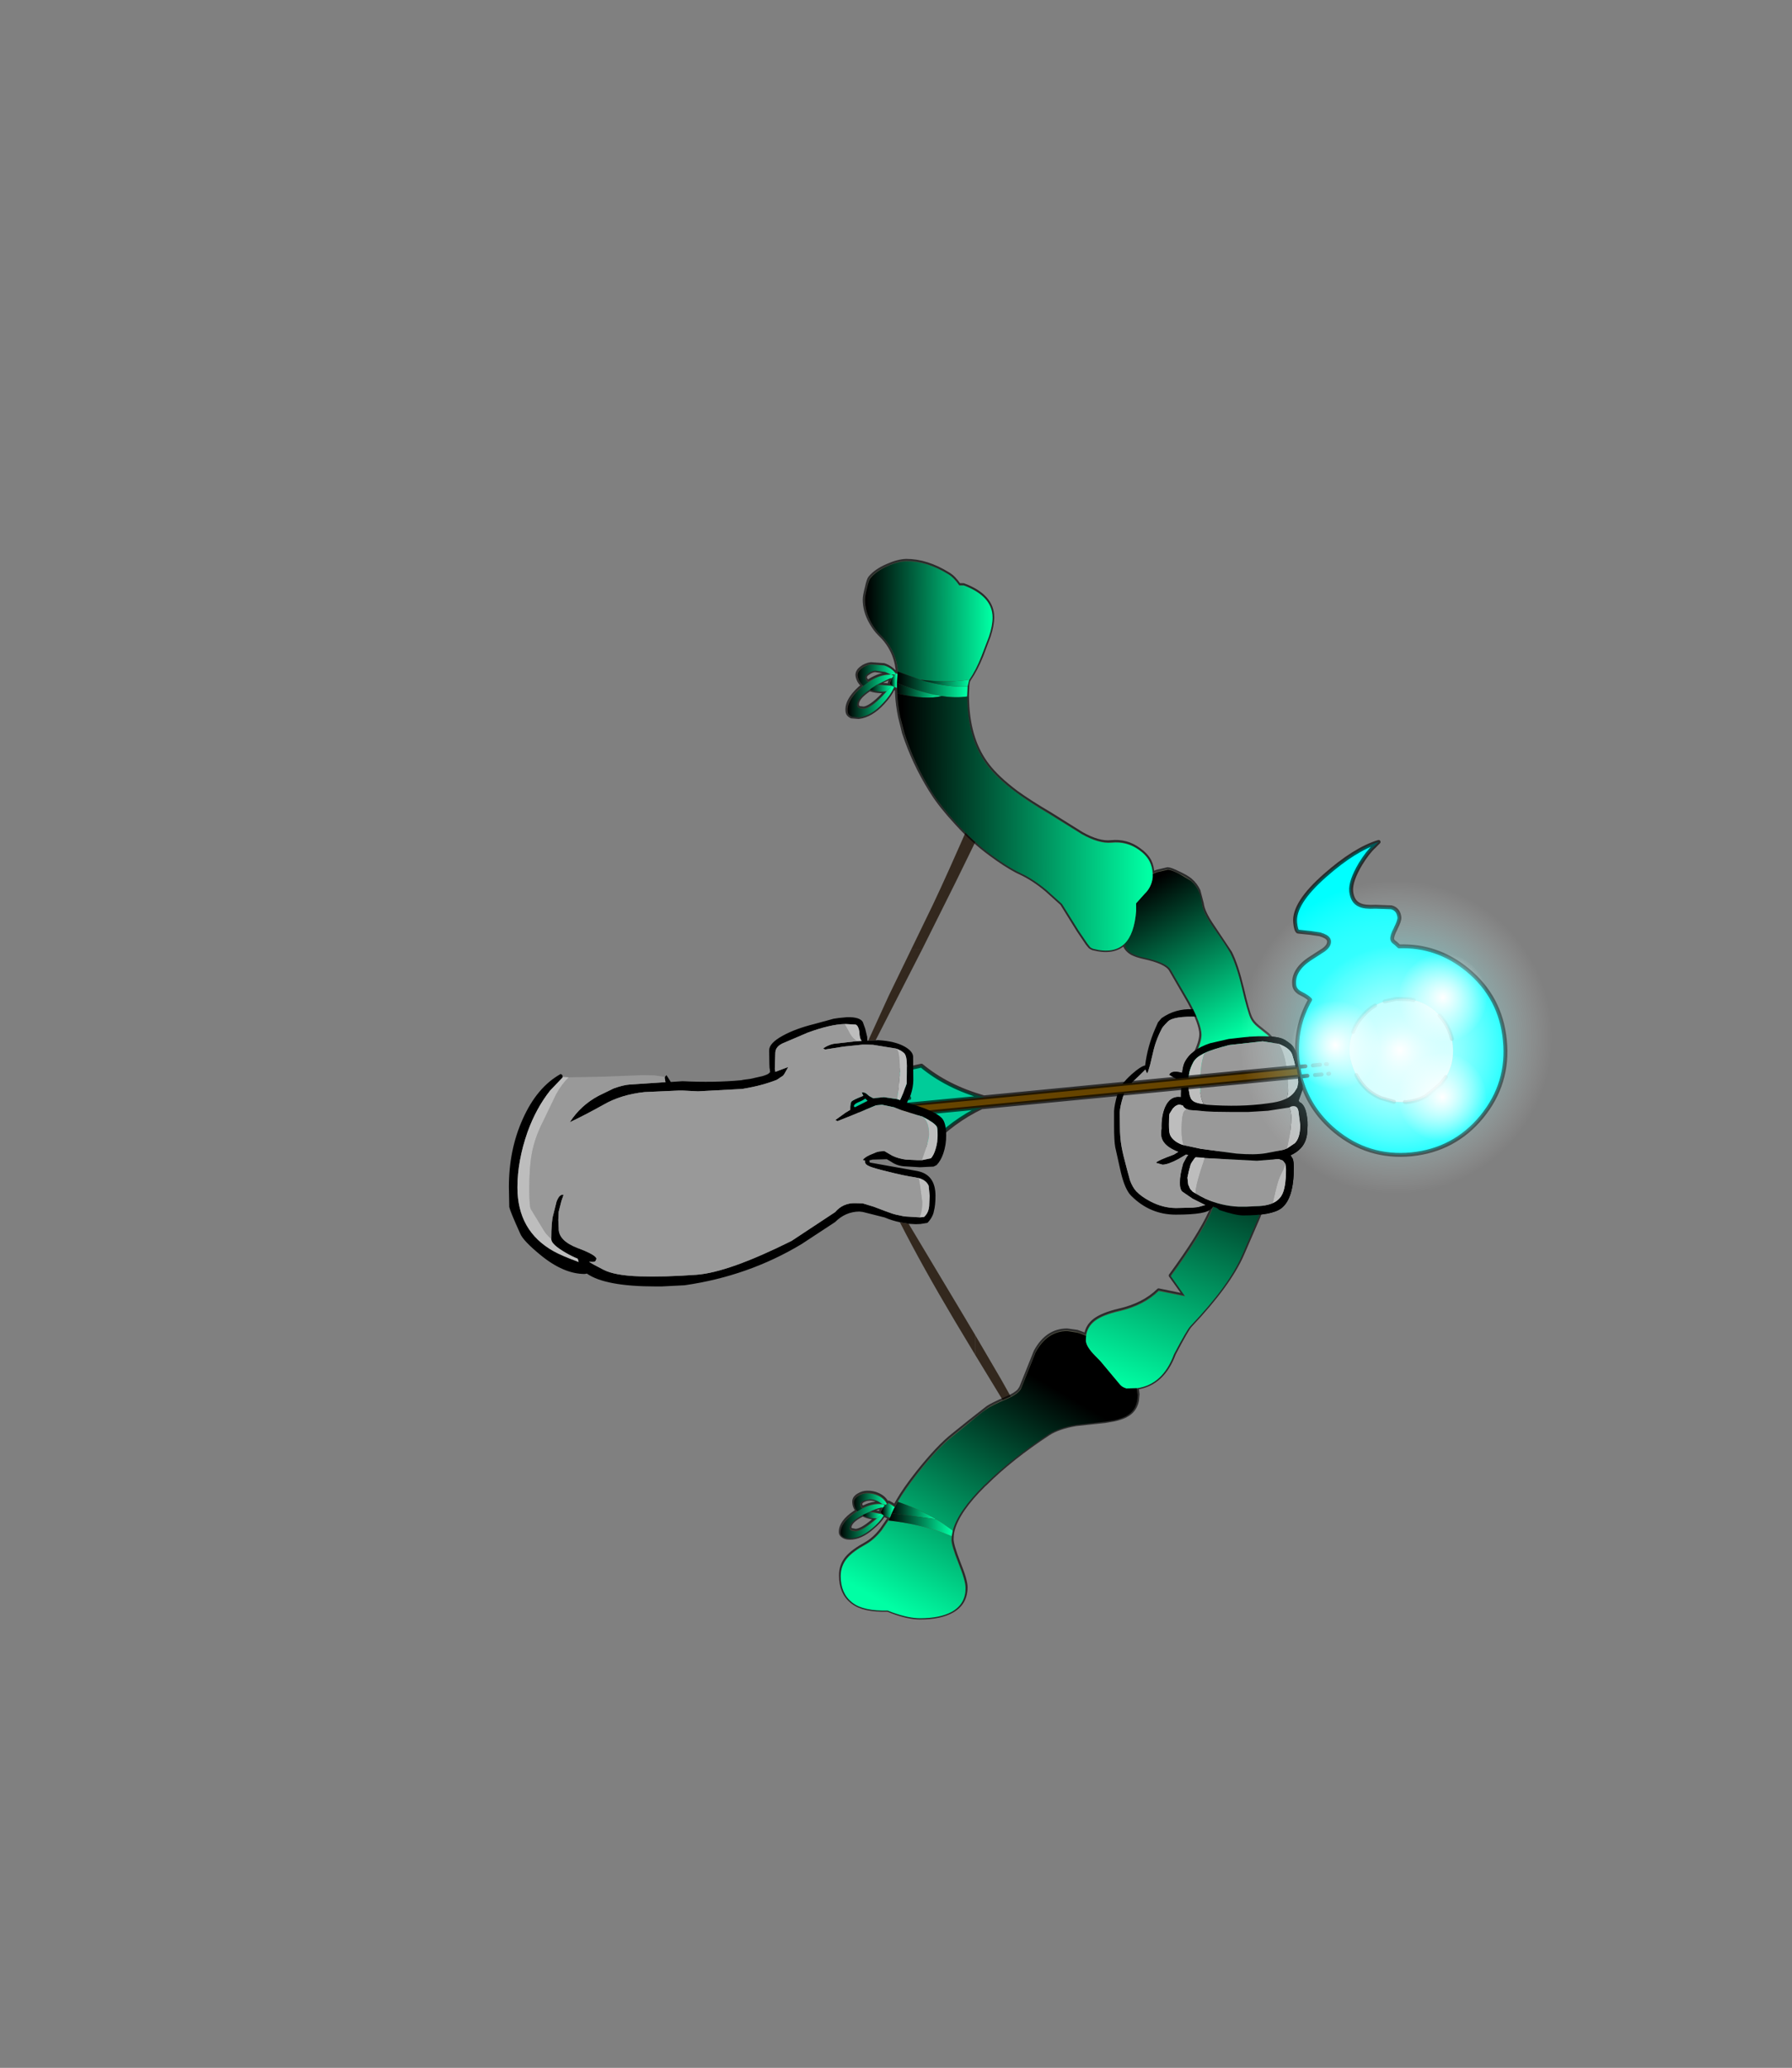 <?xml version="1.0" encoding="UTF-8" standalone="no"?>
<svg xmlns:xlink="http://www.w3.org/1999/xlink" height="531.5px" width="460.6px" xmlns="http://www.w3.org/2000/svg">
  <rect width="100%" height="100%" fill="#808080" stroke="none"/>
  <g transform="matrix(1.0, 0.0, 0.0, 1.0, 193.65, 334.05)">
    <use height="272.6" transform="matrix(1.0, 0.0, 0.0, 1.0, 21.95, -190.4)" width="120.5" xlink:href="#shape0"/>
    <use height="303.2" transform="matrix(0.896, -0.004, 0.004, 0.896, 21.272, -189.691)" width="131.0" xlink:href="#sprite0"/>
    <use height="132.25" transform="matrix(1.0, 0.0, 0.0, 1.0, -62.85, -118.15)" width="268.25" xlink:href="#shape2"/>
  </g>
  <defs>
    <g id="shape0" transform="matrix(1.0, 0.0, 0.0, 1.0, -21.95, 190.4)">
      <path d="M71.2 33.9 L72.45 36.15 72.15 36.4 Q71.6 36.9 71.2 37.55 L68.85 33.65 56.95 14.1 56.95 9.0 63.7 20.55 71.2 33.9 M60.25 -132.5 Q61.45 -131.05 63.15 -130.15 L62.3 -128.4 52.05 -107.45 43.4 -90.1 40.6 -90.1 46.1 -101.45 Q49.75 -109.1 56.6 -124.85 L60.25 -132.5" fill="#33281e" fill-rule="evenodd" stroke="none"/>
      <path d="M139.4 -63.85 L140.45 -61.15 Q141.3 -58.35 141.3 -56.2 L141.15 -54.75 141.2 -54.1 140.25 -51.5 140.15 -51.05 140.25 -51.0 Q140.3 -50.75 140.6 -50.65 L140.65 -50.65 Q141.8 -49.85 142.2 -47.55 142.55 -45.8 142.4 -43.9 142.4 -40.75 140.7 -38.95 139.7 -37.85 138.05 -37.1 L138.6 -36.25 Q138.9 -35.5 138.9 -33.95 138.9 -25.95 135.7 -23.5 133.25 -21.65 125.9 -21.65 123.75 -21.65 119.2 -23.25 L118.8 -23.4 117.8 -23.5 117.65 -23.4 Q116.6 -21.85 108.55 -21.85 101.95 -21.85 97.1 -26.7 95.5 -28.3 94.45 -32.7 L93.0 -39.2 Q92.7 -40.9 92.7 -44.6 L92.7 -48.5 Q92.8 -50.1 93.55 -52.8 94.2 -55.25 97.25 -57.95 99.55 -60.0 100.7 -60.2 L100.7 -60.3 Q101.3 -65.1 103.25 -69.6 L104.0 -71.3 104.9 -72.35 Q108.45 -74.85 112.9 -74.65 L114.4 -74.75 118.65 -74.75 120.4 -74.75 Q125.05 -74.7 127.7 -71.8 129.6 -69.75 129.65 -67.7 134.8 -67.85 136.55 -66.8 138.25 -65.75 138.8 -64.95 L139.4 -63.85 M137.15 -51.75 Q138.4 -52.45 139.05 -53.35 L139.8 -54.55 140.05 -55.9 139.95 -57.15 139.0 -61.3 138.5 -63.0 Q138.0 -64.4 135.95 -65.35 L135.05 -65.75 130.9 -66.4 122.3 -65.45 Q117.85 -64.3 115.95 -63.4 L115.6 -63.2 Q113.7 -62.25 113.05 -61.0 112.4 -59.8 112.1 -58.65 111.45 -55.55 112.05 -53.05 112.1 -52.45 112.25 -52.2 112.45 -51.4 113.1 -51.0 113.55 -50.65 114.95 -50.35 L115.7 -50.25 116.3 -50.15 116.45 -50.1 Q125.15 -49.45 132.15 -50.45 135.05 -50.8 136.45 -51.45 L137.15 -51.75 M122.6 -72.35 L119.0 -72.75 114.4 -72.7 Q107.95 -72.95 106.5 -71.45 105.0 -69.95 104.9 -69.5 103.35 -66.55 102.65 -63.25 L101.95 -60.3 101.4 -58.5 101.15 -58.15 100.75 -59.15 99.65 -58.05 97.55 -56.05 Q95.5 -53.85 95.0 -52.15 94.25 -49.7 94.15 -48.1 L94.2 -44.55 Q94.2 -41.65 94.65 -39.2 95.0 -37.25 96.05 -33.4 L96.8 -30.65 Q97.45 -28.9 98.4 -27.85 99.75 -26.45 102.05 -25.25 105.2 -23.6 108.5 -23.55 L108.7 -23.55 112.9 -23.65 114.3 -23.8 116.2 -24.35 112.9 -26.0 110.2 -27.85 Q109.65 -28.5 109.65 -30.05 109.65 -32.05 110.5 -35.0 L111.3 -36.5 111.8 -37.2 111.2 -37.35 109.25 -36.2 Q106.55 -34.75 105.15 -34.75 L103.55 -35.2 Q103.85 -35.7 108.1 -37.25 L109.3 -38.0 Q107.85 -38.55 106.9 -39.2 105.2 -40.35 104.9 -41.95 104.75 -42.8 104.95 -44.0 104.85 -47.05 105.8 -49.4 107.1 -52.45 109.9 -52.05 L109.9 -52.75 110.0 -56.1 108.8 -56.7 106.9 -57.8 Q107.4 -58.95 109.85 -58.4 L110.2 -58.3 Q110.4 -60.05 110.8 -60.9 112.4 -64.25 117.35 -65.9 L122.15 -67.0 126.1 -67.45 127.6 -67.6 127.55 -67.7 126.6 -69.75 Q125.4 -71.7 122.6 -72.35 M111.35 -49.0 Q110.85 -49.2 110.55 -49.6 L110.4 -49.9 109.7 -50.1 Q108.8 -50.25 107.8 -49.15 L106.95 -47.8 Q106.8 -47.25 106.8 -45.05 106.8 -43.1 107.05 -42.45 107.65 -40.9 109.85 -39.95 L110.6 -39.7 115.05 -38.75 124.15 -37.55 Q128.85 -37.15 131.75 -37.65 L136.2 -38.5 137.15 -38.85 139.15 -40.2 Q140.55 -41.55 140.55 -44.9 L140.25 -47.25 140.1 -48.45 140.05 -48.65 Q139.8 -49.75 138.8 -49.75 138.25 -49.75 137.8 -49.4 L137.75 -49.4 132.25 -48.55 127.3 -48.25 122.45 -48.25 118.35 -48.3 116.45 -48.4 112.15 -48.75 111.8 -48.85 111.6 -48.95 111.35 -49.0 M116.0 -36.4 L115.55 -36.5 113.7 -36.6 113.5 -36.5 113.3 -36.2 Q112.35 -34.95 112.3 -34.5 L111.9 -33.0 111.55 -31.35 111.75 -29.6 112.25 -28.45 112.9 -27.75 113.65 -27.3 Q114.9 -26.55 116.25 -25.9 120.3 -24.1 124.7 -23.9 L126.75 -23.9 128.65 -24.0 Q131.6 -24.0 133.5 -24.8 135.0 -25.5 135.75 -26.75 136.9 -28.6 136.9 -33.55 L136.75 -34.9 136.1 -35.75 135.0 -36.15 129.4 -35.7 116.0 -36.4" fill="#000000" fill-rule="evenodd" stroke="none"/>
      <path d="M135.05 -65.75 L135.95 -65.35 Q138.0 -64.4 138.5 -63.0 L139.0 -61.3 139.95 -57.15 140.05 -55.9 139.8 -54.55 139.05 -53.35 Q138.4 -52.45 137.15 -51.75 L137.45 -53.5 Q137.45 -58.2 136.65 -61.7 136.05 -64.3 135.05 -65.75 M115.7 -50.25 L114.95 -50.35 Q113.55 -50.65 113.1 -51.0 112.45 -51.4 112.25 -52.2 112.1 -52.45 112.05 -53.05 111.45 -55.55 112.1 -58.65 112.4 -59.8 113.05 -61.0 113.7 -62.25 115.6 -63.2 L115.95 -63.4 Q114.85 -60.55 114.85 -55.9 L114.9 -52.8 Q115.1 -51.6 115.7 -50.25 M126.1 -67.45 Q124.95 -68.1 124.4 -69.75 123.85 -71.4 122.6 -72.35 125.4 -71.7 126.6 -69.75 L127.55 -67.7 127.6 -67.6 126.1 -67.45 M110.6 -39.7 L109.85 -39.95 Q107.65 -40.9 107.05 -42.45 106.8 -43.1 106.8 -45.05 106.8 -47.25 106.95 -47.8 L107.8 -49.15 Q108.8 -50.25 109.7 -50.1 L110.4 -49.9 110.55 -49.6 Q110.85 -49.2 111.35 -49.0 L110.75 -48.5 Q110.05 -47.5 110.05 -43.6 110.05 -40.95 110.6 -39.7 M137.75 -49.4 L137.8 -49.4 Q138.25 -49.75 138.8 -49.75 139.8 -49.75 140.05 -48.65 L140.1 -48.45 140.25 -47.25 140.55 -44.9 Q140.55 -41.55 139.15 -40.2 L137.15 -38.85 137.55 -40.8 Q138.25 -43.95 138.25 -46.9 138.25 -48.3 137.75 -49.4 M116.0 -36.4 L114.95 -33.2 Q113.65 -29.05 113.65 -27.6 L113.65 -27.3 112.9 -27.75 112.25 -28.45 111.75 -29.6 111.55 -31.35 111.9 -33.0 112.3 -34.5 Q112.35 -34.95 113.3 -36.2 L113.5 -36.5 113.7 -36.6 115.55 -36.5 116.0 -36.4 M133.5 -24.8 Q134.3 -28.5 134.85 -30.3 135.15 -31.4 136.15 -33.3 L136.75 -34.9 136.9 -33.55 Q136.9 -28.6 135.75 -26.75 135.0 -25.5 133.5 -24.8" fill="#bdbdbd" fill-rule="evenodd" stroke="none"/>
      <path d="M137.15 -51.75 L136.45 -51.45 Q135.05 -50.8 132.15 -50.45 125.15 -49.45 116.45 -50.1 L116.3 -50.15 115.7 -50.25 Q115.1 -51.6 114.9 -52.8 L114.85 -55.9 Q114.85 -60.55 115.95 -63.4 117.85 -64.3 122.3 -65.45 L130.9 -66.4 135.05 -65.75 Q136.05 -64.3 136.65 -61.7 137.45 -58.2 137.45 -53.5 L137.15 -51.75 M122.6 -72.35 Q123.85 -71.4 124.4 -69.75 124.95 -68.1 126.1 -67.45 L122.15 -67.0 117.35 -65.9 Q112.4 -64.25 110.8 -60.9 110.4 -60.05 110.2 -58.3 L109.85 -58.4 Q107.4 -58.95 106.9 -57.8 L108.8 -56.7 110.0 -56.1 109.9 -52.75 109.9 -52.05 Q107.1 -52.45 105.8 -49.4 104.85 -47.05 104.95 -44.0 104.75 -42.8 104.9 -41.95 105.2 -40.35 106.9 -39.2 107.85 -38.55 109.3 -38.0 L108.1 -37.25 Q103.85 -35.7 103.55 -35.2 L105.15 -34.75 Q106.55 -34.75 109.25 -36.2 L111.2 -37.35 111.8 -37.2 111.3 -36.5 110.5 -35.0 Q109.65 -32.05 109.65 -30.05 109.65 -28.5 110.2 -27.85 L112.9 -26.0 116.2 -24.35 114.3 -23.8 112.9 -23.65 108.7 -23.55 108.5 -23.55 Q105.2 -23.6 102.05 -25.25 99.75 -26.45 98.4 -27.85 97.45 -28.9 96.8 -30.65 L96.05 -33.4 Q95.0 -37.25 94.65 -39.2 94.2 -41.65 94.2 -44.55 L94.15 -48.1 Q94.25 -49.7 95.0 -52.15 95.5 -53.85 97.55 -56.05 L99.65 -58.05 100.75 -59.15 101.15 -58.15 101.4 -58.5 101.95 -60.3 102.65 -63.25 Q103.35 -66.55 104.9 -69.5 105.0 -69.95 106.5 -71.45 107.95 -72.95 114.4 -72.7 L119.0 -72.75 122.6 -72.35 M110.6 -39.7 Q110.05 -40.95 110.05 -43.6 110.05 -47.5 110.75 -48.5 L111.35 -49.0 111.6 -48.95 111.8 -48.85 112.15 -48.75 116.45 -48.4 118.35 -48.3 122.45 -48.25 127.3 -48.25 132.25 -48.55 137.75 -49.4 Q138.25 -48.3 138.25 -46.9 138.25 -43.95 137.55 -40.8 L137.15 -38.85 136.2 -38.5 131.75 -37.65 Q128.85 -37.15 124.15 -37.55 L115.05 -38.75 110.6 -39.7 M113.65 -27.3 L113.65 -27.6 Q113.65 -29.05 114.95 -33.2 L116.0 -36.4 129.4 -35.7 135.0 -36.15 136.1 -35.75 136.75 -34.9 136.15 -33.3 Q135.15 -31.4 134.85 -30.3 134.3 -28.5 133.5 -24.8 131.6 -24.0 128.65 -24.0 L126.75 -23.9 124.7 -23.9 Q120.3 -24.1 116.25 -25.9 114.9 -26.55 113.65 -27.3" fill="#999999" fill-rule="evenodd" stroke="none"/>
      <path d="M54.95 -153.5 Q55.35 -143.5 60.25 -137.25 62.7 -134.05 67.55 -130.4 71.15 -127.8 76.2 -124.85 L84.35 -119.75 Q88.75 -117.25 91.95 -117.6 95.95 -118.0 99.1 -115.65 100.95 -114.35 101.8 -112.75 L100.6 -110.95 97.65 -107.45 Q96.45 -105.9 96.45 -103.9 L96.45 -103.35 96.6 -100.6 Q96.6 -97.0 92.35 -94.1 89.2 -92.0 85.85 -91.55 L83.55 -94.95 79.3 -101.8 75.35 -105.35 Q71.95 -108.2 68.6 -109.75 L67.65 -110.2 Q64.65 -111.8 60.95 -114.55 56.55 -117.75 52.35 -122.35 48.1 -126.95 46.05 -130.25 L45.5 -131.1 Q41.2 -138.05 38.7 -145.7 L37.7 -149.75 Q38.5 -151.25 40.9 -152.25 43.75 -153.4 47.6 -153.4 L51.95 -153.05 54.95 -153.5 M95.1 -98.45 Q95.05 -99.4 95.5 -100.85 95.85 -102.2 96.45 -103.35 95.85 -102.2 95.5 -100.85 95.05 -99.4 95.1 -98.45 M56.0 -179.0 Q55.25 -179.75 53.4 -182.8 L52.85 -183.65 53.4 -182.8 Q55.25 -179.75 56.0 -179.0 M57.75 -173.7 L56.35 -176.15 57.75 -173.7 M37.0 -161.55 L37.05 -162.05 Q36.4 -167.4 32.4 -171.15 31.2 -172.35 30.2 -174.15 28.6 -177.0 28.6 -179.95 28.6 -180.9 29.15 -183.0 29.6 -185.1 30.0 -185.55 31.55 -187.4 34.5 -188.65 37.2 -189.85 39.3 -189.9 44.55 -189.9 50.05 -186.5 51.5 -185.65 52.85 -183.65 L54.0 -183.65 Q61.35 -180.9 61.4 -175.45 61.4 -173.35 60.5 -170.6 L58.6 -165.55 Q57.15 -161.95 55.45 -159.5 50.15 -158.65 42.9 -159.45 40.05 -160.3 37.0 -161.55 M55.8 -171.55 Q54.35 -177.65 52.4 -180.1 54.35 -177.65 55.8 -171.55 M60.35 -122.2 L56.95 -125.0 60.35 -122.2 M55.75 -123.55 Q51.8 -127.1 49.35 -131.3 46.9 -135.5 44.9 -142.05 46.9 -135.5 49.35 -131.3 51.8 -127.1 55.75 -123.55" fill="#dae3ba" fill-rule="evenodd" stroke="none"/>
      <path d="M54.95 -153.5 L51.95 -153.05 47.6 -153.4 Q43.75 -153.4 40.9 -152.25 38.5 -151.25 37.7 -149.75 37.05 -152.8 36.9 -155.9 44.35 -154.2 48.35 -155.2 52.05 -154.7 54.9 -155.15 L54.95 -153.5 M85.85 -91.55 Q89.2 -92.0 92.35 -94.1 96.6 -97.0 96.6 -100.6 L96.45 -103.35 97.95 -105.55 99.25 -106.9 97.95 -105.55 96.45 -103.35 96.45 -103.9 Q96.45 -105.9 97.65 -107.45 L100.6 -110.95 101.8 -112.75 Q102.5 -111.3 102.55 -109.55 L102.55 -109.5 102.55 -108.75 Q102.3 -106.2 100.45 -104.35 98.3 -102.25 98.3 -102.0 L98.3 -100.05 Q97.85 -94.1 95.35 -91.65 92.6 -88.95 87.3 -90.3 86.9 -90.45 86.55 -90.7 L85.85 -91.55" fill="#b9c498" fill-rule="evenodd" stroke="none"/>
      <path d="M95.35 -91.65 Q97.85 -94.1 98.3 -100.05 L98.3 -102.0 Q98.3 -102.25 100.45 -104.35 102.3 -106.2 102.55 -108.75 L103.5 -107.4 Q105.0 -105.25 105.05 -103.55 L104.2 -101.4 Q103.4 -100.0 103.45 -99.45 L103.45 -96.55 103.35 -94.95 Q102.95 -92.75 101.1 -90.9 99.3 -89.2 97.35 -89.05 L97.1 -89.2 Q95.55 -90.2 95.35 -91.65 M99.4 -99.05 L99.6 -100.9 98.3 -100.05 99.6 -100.9 100.15 -101.3 Q102.05 -102.5 103.35 -102.95 102.05 -102.5 100.15 -101.3 L99.6 -100.9 99.4 -99.05 M98.55 22.6 L98.75 24.3 98.6 25.9 Q98.15 28.2 96.35 29.4 95.05 30.3 92.7 30.8 L92.55 30.7 Q91.15 29.8 90.7 28.7 L89.75 25.95 89.45 25.3 89.4 23.05 89.7 20.4 Q89.7 20.0 88.65 19.1 L87.0 17.8 86.25 17.05 86.0 16.75 85.4 16.0 Q84.6 15.0 84.45 14.3 L83.15 8.25 83.9 8.5 85.5 9.1 85.45 10.25 Q85.45 11.85 87.8 14.25 L89.2 15.7 89.35 15.9 94.15 21.6 Q94.75 22.3 95.8 22.65 L98.55 22.6 M59.65 47.25 L59.2 47.65 Q52.6 54.2 51.25 59.15 L48.45 57.2 Q48.7 55.95 49.1 55.1 49.95 53.35 52.25 51.65 L58.4 47.95 59.65 47.25 M51.0 60.6 L50.95 61.55 Q50.95 63.05 52.7 67.55 54.55 72.1 54.55 73.9 54.55 78.05 51.05 80.0 48.05 81.7 42.95 81.7 39.95 81.75 35.8 80.2 L34.5 79.7 Q28.35 79.9 25.55 77.75 L25.35 77.6 25.7 77.6 Q27.45 77.6 29.5 76.85 L31.25 76.0 35.05 76.55 40.0 77.0 Q44.95 76.95 46.8 70.25 L47.6 65.7 48.25 60.25 48.3 59.55 51.0 60.6 M115.75 -53.2 Q114.05 -53.45 113.0 -54.35 111.7 -55.55 111.7 -57.65 111.7 -59.35 113.4 -62.8 115.1 -66.25 115.1 -68.25 115.1 -70.9 112.05 -76.55 L108.5 -82.7 Q114.1 -78.1 115.1 -76.6 116.9 -74.15 116.95 -68.1 L116.75 -63.15 116.8 -60.2 117.5 -56.25 Q117.85 -54.45 119.45 -53.55 L119.9 -53.35 117.25 -53.1 115.75 -53.2 M103.45 -96.55 Q101.7 -98.4 102.15 -100.1 101.7 -98.4 103.45 -96.55 M34.5 79.7 Q31.35 78.4 30.2 77.1 31.35 78.4 34.5 79.7" fill="#e3e3ae" fill-rule="evenodd" stroke="none"/>
      <path d="M102.55 -108.75 L102.55 -109.5 102.55 -109.55 103.7 -110.0 106.45 -110.65 Q107.2 -110.65 109.3 -109.6 111.25 -108.7 112.3 -107.85 113.65 -106.7 114.4 -105.1 L115.25 -101.85 Q115.5 -99.6 118.05 -95.9 L122.55 -89.15 Q124.15 -85.95 125.55 -80.1 126.95 -74.05 127.75 -72.4 128.25 -71.3 129.55 -70.2 L132.25 -68.05 Q134.65 -65.75 134.7 -61.95 134.7 -59.7 134.0 -58.2 L133.35 -57.05 133.05 -56.7 Q131.75 -55.3 129.5 -55.3 128.9 -55.3 128.35 -55.6 L126.6 -55.95 Q125.4 -55.95 122.95 -54.55 121.55 -53.7 119.9 -53.35 L119.45 -53.55 Q117.85 -54.45 117.5 -56.25 L116.8 -60.2 116.75 -63.15 116.95 -68.1 Q116.9 -74.15 115.1 -76.6 114.1 -78.1 108.5 -82.7 L107.25 -84.85 Q106.1 -86.8 100.35 -88.05 98.5 -88.45 97.35 -89.05 99.3 -89.2 101.1 -90.9 102.95 -92.75 103.35 -94.95 L103.45 -96.55 103.45 -99.45 Q103.4 -100.0 104.2 -101.4 L105.05 -103.55 Q105.0 -105.25 103.5 -107.4 L102.55 -108.75 M92.7 30.8 L90.4 31.2 82.9 32.0 Q78.45 32.75 75.85 34.4 66.3 40.65 59.65 47.25 L58.4 47.95 52.25 51.65 Q49.95 53.35 49.1 55.1 48.7 55.95 48.45 57.2 L47.0 56.25 Q42.7 53.65 37.15 51.75 38.9 48.7 42.25 44.45 47.5 37.85 51.3 34.85 L55.65 31.35 60.05 27.9 Q61.15 27.05 65.25 25.3 67.35 24.4 68.3 23.4 L68.8 22.65 72.55 13.3 Q75.5 7.9 80.65 7.9 L83.15 8.25 84.45 14.3 Q84.6 15.0 85.4 16.0 L86.0 16.75 86.25 17.05 87.0 17.8 88.65 19.1 Q89.7 20.0 89.7 20.4 L89.4 23.05 89.45 25.3 89.75 25.95 90.7 28.7 Q91.15 29.8 92.55 30.7 L92.7 30.8 M25.35 77.6 Q22.5 75.3 22.5 70.95 22.45 68.3 24.1 66.35 25.6 64.6 28.9 62.8 31.1 61.55 32.95 59.15 L34.75 56.55 Q42.35 57.45 48.3 59.55 L48.25 60.25 47.6 65.7 46.8 70.25 Q44.95 76.95 40.0 77.0 L35.05 76.55 31.25 76.0 29.5 76.85 Q27.45 77.6 25.7 77.6 L25.35 77.6 M105.5 -94.9 L103.45 -96.55 105.5 -94.9 M115.25 -95.65 L115.25 -96.45 115.25 -95.65 M112.85 -93.95 Q114.05 -98.55 113.8 -99.85 114.05 -98.55 112.85 -93.95 M89.05 21.1 L88.15 19.5 89.05 21.1 M87.8 23.8 Q87.0 23.0 86.7 20.5 L86.25 17.05 86.7 20.5 Q87.0 23.0 87.8 23.8 M40.25 74.75 L35.9 74.6 Q32.85 74.2 31.35 72.85 32.85 74.2 35.9 74.6 L40.25 74.75 M41.85 72.55 L41.4 72.65 41.85 72.55" fill="#ffffd1" fill-rule="evenodd" stroke="none"/>
      <path d="M51.25 59.15 Q51.05 59.85 51.0 60.6 L48.3 59.55 Q42.35 57.45 34.75 56.55 L35.1 55.9 Q34.3 55.7 33.6 55.3 L33.5 55.25 33.3 55.55 Q32.45 57.0 30.5 58.6 27.55 61.2 24.75 61.2 23.8 61.2 23.15 60.8 22.45 60.4 22.45 59.75 22.4 57.2 26.0 54.75 L26.8 54.25 Q25.9 53.25 25.9 51.9 25.9 50.9 27.05 50.25 28.1 49.6 29.3 49.6 30.75 49.55 32.1 50.2 33.65 50.9 34.35 52.35 L34.75 52.15 35.75 52.7 36.35 53.2 37.15 51.75 Q42.7 53.65 47.0 56.25 L48.45 57.2 51.25 59.15 M37.0 -161.55 Q40.05 -160.3 42.9 -159.45 50.15 -158.65 55.45 -159.5 L55.4 -159.4 Q55.05 -158.95 55.0 -157.75 L54.9 -155.25 54.9 -155.15 Q52.05 -154.7 48.35 -155.2 44.35 -154.2 36.9 -155.9 L36.85 -157.0 36.85 -157.3 36.15 -157.55 36.1 -157.6 35.5 -157.9 36.1 -157.6 35.95 -157.2 35.9 -157.2 Q35.15 -155.45 33.25 -153.4 30.25 -150.15 27.05 -149.75 L25.2 -149.9 Q24.3 -150.35 24.2 -151.05 23.75 -153.9 27.4 -157.2 L28.2 -157.85 Q27.0 -158.85 26.75 -160.35 26.6 -161.45 27.8 -162.35 28.8 -163.15 30.2 -163.35 L33.55 -163.1 Q35.3 -162.5 36.4 -161.15 L36.45 -161.1 36.55 -160.95 36.65 -161.05 36.95 -160.9 37.0 -161.55 M42.9 -159.45 Q49.6 -157.35 55.0 -157.75 49.6 -157.35 42.9 -159.45 M31.25 -161.8 Q30.35 -161.7 29.55 -161.1 28.6 -160.55 28.7 -159.8 28.8 -159.2 29.5 -158.85 31.8 -160.4 34.1 -160.7 L35.3 -160.75 33.8 -161.45 31.25 -161.8 M29.5 -158.85 L28.2 -157.85 29.5 -158.85 M36.25 -160.75 L36.55 -160.95 36.25 -160.75 35.3 -160.75 36.0 -160.45 36.25 -160.75 M35.55 -159.8 L35.75 -160.15 36.0 -160.45 35.75 -160.15 35.55 -159.8 35.0 -159.8 Q33.55 -159.3 31.7 -158.15 L35.45 -157.85 35.5 -157.85 35.5 -157.9 Q35.1 -158.25 35.05 -158.55 L35.55 -159.8 M36.95 -160.9 L36.85 -158.55 36.85 -157.3 36.85 -158.55 36.95 -160.9 M27.4 -152.05 L28.4 -151.95 Q30.15 -152.2 33.1 -155.2 L34.2 -156.45 Q31.9 -156.2 29.85 -156.9 26.3 -154.55 26.65 -152.7 26.7 -152.2 27.4 -152.05 M36.85 -158.55 L37.45 -158.3 Q43.6 -156.0 48.35 -155.2 43.6 -156.0 37.45 -158.3 L36.85 -158.55 M34.2 -156.45 L34.25 -156.5 35.45 -157.85 34.25 -156.5 34.2 -156.45 M29.85 -156.9 L30.4 -157.3 31.7 -158.15 30.4 -157.3 29.85 -156.9 M34.1 52.55 L34.35 52.35 34.1 52.55 33.3 52.4 33.8 52.75 34.1 52.55 M36.35 53.2 L36.2 53.45 35.6 54.7 35.45 55.05 35.45 55.15 35.3 55.55 35.1 55.85 35.1 55.9 35.1 55.85 35.3 55.55 35.45 55.15 35.45 55.05 35.6 54.7 36.2 53.45 36.35 53.2 M33.35 53.25 L33.6 53.0 33.8 52.75 33.6 53.0 33.35 53.25 32.85 53.25 Q31.55 53.5 29.85 54.35 L33.0 54.95 33.05 54.95 33.05 54.9 32.8 54.3 Q32.8 53.9 33.35 53.25 M33.5 55.25 L33.05 54.9 33.5 55.25 M28.1 55.2 L28.55 54.95 29.85 54.35 28.55 54.95 28.1 55.2 Q24.7 56.9 24.7 58.6 24.7 59.0 25.25 59.2 L26.2 59.4 Q27.75 59.4 30.6 57.0 L31.8 56.0 31.75 56.0 Q29.75 56.05 28.1 55.2 M33.0 54.95 L31.8 56.0 33.0 54.95 M28.05 53.5 Q30.25 52.4 32.2 52.35 L33.3 52.4 32.05 51.65 Q31.0 51.1 29.95 51.15 29.15 51.15 28.4 51.5 27.5 51.9 27.5 52.55 27.5 53.05 28.05 53.5 L26.8 54.25 28.05 53.5 M47.0 56.25 L35.6 54.7 47.0 56.25" fill="#d4b08b" fill-rule="evenodd" stroke="none"/>
      <path d="M133.05 -56.7 L133.35 -56.6 131.4 -53.45 Q129.35 -51.1 126.15 -50.85 123.95 -50.7 120.75 -48.7 118.7 -47.5 117.3 -47.05 L115.9 -48.4 Q115.05 -49.4 115.05 -50.95 115.05 -52.15 115.75 -53.2 L117.25 -53.1 119.9 -53.35 Q121.55 -53.7 122.95 -54.55 125.4 -55.95 126.6 -55.95 L128.35 -55.6 Q128.9 -55.3 129.5 -55.3 131.75 -55.3 133.05 -56.7 M131.55 -26.65 L129.85 -21.4 125.65 -11.7 Q122.25 -3.9 112.25 6.65 111.4 7.55 108.1 13.85 105.2 21.65 98.55 22.6 L95.8 22.65 Q94.75 22.3 94.15 21.6 L89.35 15.9 90.6 16.45 Q94.3 17.9 96.3 17.9 99.6 17.9 101.75 16.05 103.8 14.45 106.6 9.8 107.35 8.6 110.95 4.1 113.6 0.75 115.05 -1.9 116.45 -4.5 118.7 -6.9 120.9 -9.3 125.3 -16.45 L131.5 -26.6 131.55 -26.65" fill="#c7c79b" fill-rule="evenodd" stroke="none"/>
      <path d="M133.35 -56.6 Q136.2 -55.95 137.5 -54.6 139.2 -52.95 139.2 -49.55 139.2 -45.75 136.0 -40.9 132.6 -35.85 132.35 -31.1 L131.55 -26.75 131.55 -26.65 131.5 -26.6 125.3 -16.45 Q120.9 -9.3 118.7 -6.9 116.45 -4.5 115.05 -1.9 113.6 0.75 110.95 4.1 107.35 8.6 106.6 9.8 103.8 14.45 101.75 16.05 99.6 17.9 96.3 17.9 94.3 17.9 90.6 16.45 L89.35 15.9 89.2 15.7 87.8 14.25 Q85.45 11.85 85.45 10.25 L85.5 9.1 Q85.8 6.8 87.75 5.3 89.75 3.8 93.95 2.8 100.35 1.35 104.15 -2.4 L110.95 -1.0 107.25 -6.2 Q114.65 -16.3 117.5 -22.5 120.7 -29.35 120.65 -36.65 120.6 -43.8 117.8 -46.6 L117.3 -47.05 Q118.7 -47.5 120.75 -48.7 123.95 -50.7 126.15 -50.85 129.35 -51.1 131.4 -53.45 L133.35 -56.6 M131.55 -37.5 L133.0 -40.05 131.55 -37.5 M128.5 -37.85 L129.6 -38.95 131.5 -41.05 133.25 -44.15 134.4 -46.5 133.25 -44.15 131.5 -41.05 129.6 -38.95 128.5 -37.85" fill="#e3e3ba" fill-rule="evenodd" stroke="none"/>
      <path d="M101.8 -112.75 Q100.95 -114.35 99.1 -115.65 95.95 -118.0 91.95 -117.6 88.75 -117.25 84.35 -119.75 L76.2 -124.85 Q71.15 -127.8 67.55 -130.4 62.7 -134.05 60.25 -137.25 55.35 -143.5 54.95 -153.5 L54.9 -155.15 Q52.05 -154.7 48.35 -155.2 44.35 -154.2 36.9 -155.9 37.05 -152.8 37.7 -149.75 L38.7 -145.7 Q41.2 -138.05 45.5 -131.1 L46.05 -130.25 Q48.1 -126.95 52.35 -122.35 56.55 -117.75 60.95 -114.55 64.65 -111.8 67.65 -110.2 L68.6 -109.75 Q71.95 -108.2 75.35 -105.35 L79.3 -101.8 83.55 -94.95 85.85 -91.55 86.55 -90.7 Q86.9 -90.45 87.3 -90.3 92.6 -88.95 95.35 -91.65 97.85 -94.1 98.3 -100.05 L98.3 -102.0 Q98.3 -102.25 100.45 -104.35 102.3 -106.2 102.55 -108.75 L102.55 -109.5 102.55 -109.55 Q102.5 -111.3 101.8 -112.75 M96.45 -103.35 Q95.85 -102.2 95.5 -100.85 95.05 -99.4 95.1 -98.45 M96.45 -103.35 L97.95 -105.55 99.25 -106.9 M98.3 -100.05 L99.6 -100.9 100.15 -101.3 Q102.05 -102.5 103.35 -102.95 M99.6 -100.9 L99.4 -99.05 M102.55 -109.55 L103.7 -110.0 106.45 -110.65 Q107.2 -110.65 109.3 -109.6 111.25 -108.7 112.3 -107.85 113.65 -106.7 114.4 -105.1 L115.25 -101.85 Q115.5 -99.6 118.05 -95.9 L122.55 -89.15 Q124.15 -85.95 125.55 -80.1 126.95 -74.05 127.75 -72.4 128.25 -71.3 129.55 -70.2 L132.25 -68.05 Q134.65 -65.75 134.7 -61.95 134.7 -59.7 134.0 -58.2 L133.35 -57.05 133.05 -56.7 133.35 -56.6 Q136.2 -55.95 137.5 -54.6 139.2 -52.95 139.2 -49.55 139.2 -45.75 136.0 -40.9 132.6 -35.85 132.35 -31.1 L131.55 -26.75 131.55 -26.65 129.85 -21.4 125.65 -11.7 Q122.25 -3.9 112.25 6.65 111.4 7.55 108.1 13.85 105.2 21.65 98.55 22.6 L98.75 24.3 98.6 25.9 Q98.15 28.2 96.35 29.4 95.05 30.3 92.7 30.8 L90.4 31.2 82.9 32.0 Q78.45 32.75 75.85 34.4 66.3 40.65 59.65 47.25 L59.2 47.65 Q52.6 54.2 51.25 59.15 51.05 59.85 51.0 60.6 L50.95 61.55 Q50.95 63.05 52.7 67.55 54.55 72.1 54.55 73.9 54.55 78.05 51.05 80.0 48.05 81.7 42.95 81.7 39.95 81.75 35.8 80.2 L34.5 79.7 Q28.35 79.9 25.55 77.75 L25.35 77.6 Q22.5 75.3 22.5 70.95 22.45 68.3 24.1 66.35 25.6 64.6 28.9 62.8 31.1 61.55 32.95 59.15 L34.75 56.55 35.1 55.9 Q34.3 55.7 33.6 55.3 L33.5 55.25 33.3 55.55 Q32.45 57.0 30.5 58.6 27.55 61.2 24.75 61.2 23.8 61.2 23.15 60.8 22.45 60.4 22.45 59.75 22.4 57.2 26.0 54.75 L26.8 54.25 Q25.9 53.25 25.9 51.9 25.9 50.9 27.05 50.25 28.1 49.6 29.3 49.6 30.75 49.55 32.1 50.2 33.65 50.9 34.35 52.35 L34.75 52.15 35.75 52.7 36.35 53.2 37.15 51.75 Q38.9 48.7 42.25 44.45 47.5 37.85 51.3 34.85 L55.65 31.35 60.05 27.9 Q61.15 27.05 65.25 25.3 67.35 24.4 68.3 23.4 L68.8 22.65 72.55 13.3 Q75.5 7.9 80.65 7.9 L83.15 8.25 83.9 8.5 85.5 9.1 Q85.8 6.8 87.75 5.3 89.75 3.8 93.95 2.8 100.35 1.35 104.15 -2.4 L110.95 -1.0 107.25 -6.2 Q114.65 -16.3 117.5 -22.5 120.7 -29.35 120.65 -36.65 120.6 -43.8 117.8 -46.6 L117.3 -47.05 115.9 -48.4 Q115.05 -49.4 115.05 -50.95 115.05 -52.15 115.75 -53.2 114.05 -53.45 113.0 -54.35 111.7 -55.55 111.7 -57.65 111.7 -59.35 113.4 -62.8 115.1 -66.25 115.1 -68.25 115.1 -70.9 112.05 -76.55 L108.5 -82.7 107.25 -84.85 Q106.1 -86.8 100.35 -88.05 98.5 -88.45 97.35 -89.05 L97.1 -89.2 Q95.55 -90.2 95.35 -91.65 M103.45 -96.55 L105.5 -94.9 M56.35 -176.15 L57.75 -173.7 M52.85 -183.65 L53.4 -182.8 Q55.25 -179.75 56.0 -179.0 M55.45 -159.5 Q57.15 -161.95 58.6 -165.55 L60.5 -170.6 Q61.4 -173.35 61.4 -175.45 61.35 -180.9 54.0 -183.65 L52.85 -183.65 Q51.5 -185.65 50.05 -186.5 44.55 -189.9 39.3 -189.9 37.2 -189.85 34.5 -188.65 31.55 -187.4 30.0 -185.55 29.6 -185.1 29.15 -183.0 28.6 -180.9 28.6 -179.95 28.6 -177.0 30.2 -174.15 31.2 -172.35 32.4 -171.15 36.4 -167.4 37.05 -162.05 L37.0 -161.55 Q40.05 -160.3 42.9 -159.45 50.15 -158.65 55.45 -159.5 L55.4 -159.4 Q55.05 -158.95 55.0 -157.75 L54.9 -155.25 54.9 -155.15 M55.0 -157.75 Q49.6 -157.35 42.9 -159.45 M52.4 -180.1 Q54.35 -177.65 55.8 -171.55 M31.25 -161.8 Q30.35 -161.7 29.55 -161.1 28.6 -160.55 28.7 -159.8 28.8 -159.2 29.5 -158.85 31.8 -160.4 34.1 -160.7 L35.3 -160.75 33.8 -161.45 31.25 -161.8 M36.55 -160.95 L36.45 -161.1 36.4 -161.15 Q35.3 -162.5 33.55 -163.1 L30.2 -163.35 Q28.8 -163.15 27.8 -162.35 26.6 -161.45 26.75 -160.35 27.0 -158.85 28.2 -157.85 L29.5 -158.85 M36.65 -161.05 L36.95 -160.9 37.0 -161.55 M36.65 -161.05 L36.55 -160.95 36.25 -160.75 36.0 -160.45 35.75 -160.15 35.55 -159.8 35.05 -158.55 Q35.1 -158.25 35.5 -157.9 L36.1 -157.6 36.15 -157.55 36.85 -157.3 36.85 -158.55 36.95 -160.9 M36.45 -161.1 L36.65 -161.05 M35.95 -157.2 L35.9 -157.2 Q35.15 -155.45 33.25 -153.4 30.25 -150.15 27.05 -149.75 L25.2 -149.9 Q24.3 -150.35 24.2 -151.05 23.75 -153.9 27.4 -157.2 L28.2 -157.85 M27.4 -152.05 L28.4 -151.95 Q30.15 -152.2 33.1 -155.2 L34.2 -156.45 Q31.9 -156.2 29.85 -156.9 26.3 -154.55 26.65 -152.7 26.7 -152.2 27.4 -152.05 M35.5 -157.9 L35.5 -157.85 35.45 -157.85 34.25 -156.5 34.2 -156.45 M48.35 -155.2 Q43.6 -156.0 37.45 -158.3 L36.85 -158.55 M35.45 -157.85 L35.5 -157.9 M35.95 -157.2 L36.1 -157.6 M36.85 -157.0 L35.95 -157.2 M36.85 -157.3 L36.85 -157.0 36.9 -155.9 M31.7 -158.15 L30.4 -157.3 29.85 -156.9 M35.55 -159.8 L35.0 -159.8 Q33.55 -159.3 31.7 -158.15 L35.45 -157.85 M36.25 -160.75 L35.3 -160.75 36.0 -160.45 M44.9 -142.05 Q46.9 -135.5 49.35 -131.3 51.8 -127.1 55.75 -123.55 M56.95 -125.0 L60.35 -122.2 M119.9 -53.35 Q121.55 -53.7 122.95 -54.55 125.4 -55.95 126.6 -55.95 L128.35 -55.6 Q128.9 -55.3 129.5 -55.3 131.75 -55.3 133.05 -56.7 M115.25 -96.45 L115.25 -95.65 M119.9 -53.35 L117.25 -53.1 115.75 -53.2 M134.4 -46.5 L133.25 -44.15 131.5 -41.05 129.6 -38.95 128.5 -37.85 M133.0 -40.05 L131.55 -37.5 M113.8 -99.85 Q114.05 -98.55 112.85 -93.95 M102.15 -100.1 Q101.7 -98.4 103.45 -96.55 M85.5 9.1 L85.45 10.25 Q85.45 11.85 87.8 14.25 L89.2 15.7 89.35 15.9 94.15 21.6 Q94.75 22.3 95.8 22.65 L98.55 22.6 M86.25 17.05 L86.7 20.5 Q87.0 23.0 87.8 23.8 M88.15 19.5 L89.05 21.1 M35.1 55.9 L35.1 55.85 35.3 55.55 35.45 55.15 35.45 55.05 35.6 54.7 36.2 53.45 36.35 53.2 M34.35 52.35 L34.1 52.55 33.8 52.75 33.6 53.0 33.35 53.25 Q32.8 53.9 32.8 54.3 L33.05 54.9 33.5 55.25 M34.1 52.55 L33.3 52.4 33.8 52.75 M33.0 54.95 L33.05 54.95 33.05 54.9 33.0 54.95 29.85 54.35 28.55 54.95 28.1 55.2 Q29.75 56.05 31.75 56.0 L31.8 56.0 33.0 54.95 M33.3 52.4 L32.2 52.35 Q30.25 52.4 28.05 53.5 L26.8 54.25 M33.3 52.4 L32.05 51.65 Q31.0 51.1 29.95 51.15 29.15 51.15 28.4 51.5 27.5 51.9 27.5 52.55 27.5 53.05 28.05 53.5 M33.35 53.25 L32.85 53.25 Q31.55 53.5 29.85 54.35 M28.1 55.2 Q24.7 56.9 24.7 58.6 24.7 59.0 25.25 59.2 L26.2 59.4 Q27.75 59.4 30.6 57.0 L31.8 56.0 M31.35 72.85 Q32.85 74.2 35.9 74.6 L40.25 74.75 M30.2 77.1 Q31.35 78.4 34.5 79.7 M37.15 51.75 Q42.7 53.65 47.0 56.25 L48.45 57.2 51.25 59.15 M41.4 72.65 L41.85 72.55 M48.3 59.55 L51.0 60.6 M34.75 56.55 Q42.35 57.45 48.3 59.55 M35.6 54.7 L47.0 56.25" fill="none" stroke="#000000" stroke-linecap="round" stroke-linejoin="round" stroke-opacity="0.663" stroke-width="1.0"/>
    </g>
    <g id="sprite0" transform="matrix(1.0, 0.0, 0.0, 1.0, 65.5, 151.6)">
      <use height="303.2" transform="matrix(1.0, 0.0, 0.0, 1.0, -65.5, -151.6)" width="131.0" xlink:href="#shape1"/>
    </g>
    <g id="shape1" transform="matrix(1.0, 0.0, 0.0, 1.0, 65.5, 151.6)">
      <path d="M-48.0 -120.0 L-47.95 -120.6 Q-48.65 -126.55 -53.1 -130.75 -54.45 -132.1 -55.55 -134.1 -57.3 -137.35 -57.3 -140.6 -57.3 -141.7 -56.7 -144.0 -56.15 -146.3 -55.7 -146.8 -53.95 -148.9 -50.65 -150.3 -47.65 -151.6 -45.3 -151.6 -39.4 -151.6 -33.3 -147.8 -31.7 -146.8 -30.2 -144.6 L-28.9 -144.6 Q-20.7 -141.45 -20.7 -135.4 -20.7 -133.05 -21.75 -129.95 L-23.9 -124.4 Q-25.5 -120.35 -27.4 -117.6 -33.35 -116.65 -41.45 -117.6 L-48.0 -120.0" fill="url(#gradient0)" fill-rule="evenodd" stroke="none"/>
      <path d="M-49.05 -115.6 L-49.2 -115.15 -49.25 -115.15 Q-50.1 -113.2 -52.25 -110.95 -55.6 -107.3 -59.2 -106.9 L-61.25 -107.1 Q-62.25 -107.55 -62.35 -108.35 -62.85 -111.55 -58.75 -115.2 L-57.85 -115.95 -56.4 -117.0 Q-53.8 -118.75 -51.25 -119.05 L-49.9 -119.15 -49.15 -118.8 -49.4 -118.45 -49.65 -118.1 -50.25 -118.05 -53.95 -116.25 -55.4 -115.3 -56.0 -114.85 Q-60.0 -112.25 -59.65 -110.2 -59.55 -109.65 -58.8 -109.45 L-57.65 -109.35 Q-55.7 -109.6 -52.45 -112.95 L-51.15 -114.35 -51.1 -114.4 -49.75 -115.9 -49.7 -115.9 -49.7 -115.95 -49.05 -115.6" fill="url(#gradient1)" fill-rule="evenodd" stroke="none"/>
      <path d="M-57.85 -115.95 Q-59.2 -117.05 -59.45 -118.75 -59.65 -119.95 -58.3 -120.95 -57.15 -121.85 -55.6 -122.05 L-51.85 -121.75 Q-49.9 -121.1 -48.7 -119.6 L-48.65 -119.55 -48.5 -119.35 -48.85 -119.15 -49.9 -119.15 -51.6 -119.9 -54.45 -120.3 Q-55.45 -120.2 -56.35 -119.55 -57.4 -118.95 -57.3 -118.15 -57.2 -117.45 -56.4 -117.0 L-57.85 -115.95" fill="url(#gradient2)" fill-rule="evenodd" stroke="none"/>
      <path d="M-48.5 -119.35 L-48.4 -119.45 -48.05 -119.3 -48.2 -116.7 -48.2 -115.3 -48.95 -115.55 -49.05 -115.6 -49.7 -115.95 Q-50.15 -116.35 -50.2 -116.7 L-49.65 -118.1 -49.4 -118.45 -49.15 -118.8 -48.85 -119.15 -48.5 -119.35" fill="url(#gradient3)" fill-rule="evenodd" stroke="none"/>
      <path d="M-28.1 -112.75 Q-31.25 -112.25 -35.4 -112.9 -40.65 -113.75 -47.5 -116.4 L-48.2 -116.7 -48.05 -119.3 -48.0 -120.0 -41.45 -117.6 Q-33.95 -115.3 -27.95 -115.65 L-28.1 -112.9 -28.1 -112.75" fill="url(#gradient4)" fill-rule="evenodd" stroke="none"/>
      <path d="M-35.4 -112.9 Q-39.85 -111.75 -48.15 -113.7 L-48.2 -114.95 -48.2 -115.3 -48.2 -116.7 -47.5 -116.4 Q-40.65 -113.75 -35.4 -112.9" fill="url(#gradient5)" fill-rule="evenodd" stroke="none"/>
      <path d="M-53.95 -116.25 L-49.75 -115.9 -51.1 -114.4 -51.15 -114.35 Q-53.7 -114.05 -56.0 -114.85 L-55.4 -115.3 -53.95 -116.25" fill="url(#gradient6)" fill-rule="evenodd" stroke="none"/>
      <path d="M-41.45 -117.6 Q-33.35 -116.65 -27.4 -117.6 L-27.5 -117.5 -27.95 -115.65 Q-33.95 -115.3 -41.45 -117.6" fill="url(#gradient7)" fill-rule="evenodd" stroke="none"/>
      <path d="M-60.6 120.85 Q-61.6 119.75 -61.6 118.25 -61.6 117.15 -60.3 116.4 -59.15 115.7 -57.8 115.7 -56.15 115.7 -54.65 116.4 -52.95 117.2 -52.15 118.8 -52.3 118.85 -52.45 119.0 L-53.35 118.85 -54.7 118.0 Q-55.9 117.4 -57.05 117.4 L-58.8 117.8 Q-59.8 118.25 -59.8 118.95 -59.8 119.55 -59.2 120.05 L-60.6 120.85" fill="url(#gradient8)" fill-rule="evenodd" stroke="none"/>
      <path d="M-59.15 121.95 L-58.6 121.65 -57.2 121.0 -53.65 121.7 -55.0 122.9 -55.05 122.9 Q-57.3 122.9 -59.15 121.95" fill="url(#gradient9)" fill-rule="evenodd" stroke="none"/>
      <path d="M-53.1 122.05 L-53.3 122.4 Q-54.3 124.0 -56.45 125.8 -59.8 128.6 -62.95 128.6 -64.0 128.6 -64.7 128.2 -65.5 127.75 -65.5 127.0 -65.5 124.15 -61.5 121.4 L-60.6 120.85 -59.2 120.05 Q-56.75 118.8 -54.55 118.8 L-53.35 118.85 -52.75 119.25 -53.0 119.5 -53.25 119.8 -53.8 119.8 Q-55.25 120.1 -57.2 121.0 L-58.6 121.65 -59.15 121.95 Q-62.9 123.85 -62.9 125.7 -62.9 126.15 -62.3 126.4 L-61.3 126.6 Q-59.6 126.6 -56.35 124.0 L-55.0 122.9 -53.65 121.7 -53.6 121.7 -53.6 121.65 -53.1 122.05" fill="url(#gradient10)" fill-rule="evenodd" stroke="none"/>
      <path d="M-51.3 122.75 L-53.0 122.1 -53.1 122.05 -53.6 121.65 -53.9 121.0 -53.25 119.8 -53.0 119.5 -52.75 119.25 -52.45 119.0 Q-52.3 118.85 -52.15 118.8 L-51.7 118.6 Q-51.45 118.6 -50.6 119.2 L-49.9 119.75 -50.1 120.05 -50.75 121.45 -50.9 121.8 -50.95 121.95 -51.1 122.35 -51.3 122.7 -51.3 122.75" fill="url(#gradient11)" fill-rule="evenodd" stroke="none"/>
      <path d="M-49.9 119.75 L-49.0 118.15 Q-42.85 120.3 -38.05 123.2 L-50.75 121.45 -50.1 120.05 -49.9 119.75" fill="url(#gradient12)" fill-rule="evenodd" stroke="none"/>
      <path d="M16.75 -41.65 Q19.55 -44.4 20.1 -51.0 L20.1 -53.2 22.5 -55.85 Q24.6 -57.85 24.9 -60.7 L24.9 -61.5 24.9 -61.6 26.15 -62.1 29.25 -62.8 Q30.1 -62.8 32.4 -61.65 L35.8 -59.6 Q37.3 -58.35 38.1 -56.55 38.7 -55.1 39.0 -52.9 39.3 -50.4 42.15 -46.3 46.1 -40.75 47.1 -38.7 48.9 -35.1 50.4 -28.6 51.95 -21.85 52.8 -20.0 53.35 -18.75 54.8 -17.55 L57.8 -15.1 Q60.5 -12.5 60.5 -8.25 60.5 -5.75 59.75 -4.05 L59.0 -2.8 58.65 -2.4 Q57.2 -0.9 54.7 -0.9 54.05 -0.9 53.4 -1.25 L51.45 -1.6 Q50.15 -1.6 47.4 -0.05 45.85 0.85 43.95 1.25 L40.95 1.5 39.3 1.4 Q37.4 1.1 36.3 0.1 34.8 -1.25 34.8 -3.6 34.8 -5.45 36.75 -9.35 38.7 -13.2 38.7 -15.4 38.7 -18.35 35.35 -24.7 L31.35 -31.6 30.0 -34.0 Q28.75 -36.2 22.3 -37.6 20.25 -38.05 18.95 -38.75 L18.7 -38.9 Q16.95 -40.0 16.75 -41.65" fill="url(#gradient13)" fill-rule="evenodd" stroke="none"/>
      <path d="M24.9 -61.6 L24.9 -61.5 24.9 -60.7 Q24.6 -57.85 22.5 -55.85 L20.1 -53.2 20.1 -51.0 Q19.55 -44.4 16.75 -41.65 13.65 -38.65 7.75 -40.2 7.3 -40.35 6.9 -40.65 L6.15 -41.6 3.6 -45.4 -1.15 -53.1 -5.5 -57.05 Q-9.3 -60.25 -13.0 -62.0 -16.75 -63.8 -21.55 -67.4 -26.4 -71.0 -31.1 -76.15 -35.8 -81.35 -38.1 -85.0 L-38.7 -85.95 Q-43.45 -93.75 -46.15 -102.35 L-47.3 -106.85 Q-48.0 -110.25 -48.15 -113.7 -39.85 -111.75 -35.4 -112.9 -31.25 -112.25 -28.1 -112.75 L-28.05 -110.95 Q-27.65 -99.75 -22.2 -92.7 -17.5 -86.5 -4.5 -78.8 L4.6 -73.1 Q9.55 -70.3 13.1 -70.6 17.55 -71.05 21.1 -68.45 23.1 -67.0 24.05 -65.15 24.85 -63.55 24.9 -61.6" fill="url(#gradient14)" fill-rule="evenodd" stroke="none"/>
      <path d="M39.3 1.4 L40.95 1.5 43.95 1.25 Q45.85 0.85 47.4 -0.05 50.15 -1.6 51.45 -1.6 L53.4 -1.25 Q54.05 -0.9 54.7 -0.9 57.2 -0.9 58.65 -2.4 L59.0 -2.3 Q62.2 -1.55 63.65 -0.05 65.5 1.8 65.5 5.6 65.5 9.85 61.85 15.25 58.05 20.9 57.7 26.2 57.55 28.3 56.85 31.0 56.15 33.7 54.85 36.95 L50.1 47.8 Q46.35 56.5 35.1 68.2 34.15 69.15 30.4 76.2 27.15 84.9 19.7 85.9 L16.65 85.95 Q15.45 85.6 14.8 84.8 L9.5 78.4 9.3 78.15 7.75 76.55 Q5.1 73.85 5.1 72.1 L5.2 70.8 Q5.6 68.2 7.75 66.55 10.0 64.85 14.7 63.8 21.8 62.2 26.1 58.05 L33.65 59.6 29.6 53.8 Q37.9 42.6 41.1 35.7 44.7 28.0 44.7 19.9 44.7 11.9 41.6 8.75 L41.0 8.25 39.45 6.75 Q38.5 5.65 38.5 3.9 38.5 2.55 39.3 1.4" fill="url(#gradient15)" fill-rule="evenodd" stroke="none"/>
      <path d="M19.7 85.9 L19.9 87.8 Q19.9 91.7 17.2 93.5 15.75 94.5 13.1 95.05 L10.55 95.45 2.15 96.35 Q-2.8 97.15 -5.7 99.0 -16.4 105.9 -23.85 113.2 L-24.35 113.65 Q-31.8 121.0 -33.3 126.5 L-36.4 124.25 -38.05 123.2 Q-42.85 120.3 -49.0 118.15 -47.0 114.75 -43.25 110.05 -37.35 102.65 -33.1 99.4 L-28.25 95.45 Q-24.9 92.65 -23.3 91.6 -22.05 90.7 -17.5 88.75 -14.2 87.35 -13.5 85.8 L-9.3 75.45 Q-5.95 69.4 -0.2 69.4 L2.55 69.85 3.4 70.1 5.2 70.8 5.1 72.1 Q5.1 73.85 7.75 76.55 L9.3 78.15 9.5 78.4 14.8 84.8 Q15.45 85.6 16.65 85.95 L19.7 85.9 M-33.6 128.1 L-33.7 129.2 Q-33.7 130.85 -31.7 135.9 -29.7 140.95 -29.7 143.0 -29.7 147.6 -33.7 149.8 -37.0 151.6 -42.7 151.6 -46.05 151.6 -50.7 149.9 L-52.1 149.35 Q-59.0 149.5 -62.1 147.1 L-62.3 146.95 Q-65.5 144.35 -65.5 139.5 -65.5 136.55 -63.65 134.35 -62.0 132.4 -58.3 130.4 -55.85 129.05 -53.7 126.4 L-51.7 123.5 Q-43.2 124.55 -36.65 126.9 L-33.6 128.1" fill="url(#gradient16)" fill-rule="evenodd" stroke="none"/>
      <path d="M-33.3 126.5 L-33.6 128.1 -36.65 126.9 Q-43.2 124.55 -51.7 123.5 L-51.3 122.75 -51.3 122.7 -51.1 122.35 -50.95 121.95 -50.9 121.8 -50.75 121.45 -38.05 123.2 -36.4 124.25 -33.3 126.5" fill="url(#gradient17)" fill-rule="evenodd" stroke="none"/>
    </g>
    <linearGradient gradientTransform="matrix(0.022, 0.0, 0.0, 0.021, -39.0, -134.4)" gradientUnits="userSpaceOnUse" id="gradient0" spreadMethod="pad" x1="-819.2" x2="819.2">
      <stop offset="0.0" stop-color="#000000"/>
      <stop offset="1.0" stop-color="#00ffa4"/>
    </linearGradient>
    <linearGradient gradientTransform="matrix(0.008, 0.0, 0.0, 0.007, -55.75, -113.0)" gradientUnits="userSpaceOnUse" id="gradient1" spreadMethod="pad" x1="-819.2" x2="819.2">
      <stop offset="0.0" stop-color="#000000"/>
      <stop offset="1.0" stop-color="#00ffa4"/>
    </linearGradient>
    <linearGradient gradientTransform="matrix(0.007, 0.0, 0.0, 0.004, -54.0, -119.05)" gradientUnits="userSpaceOnUse" id="gradient2" spreadMethod="pad" x1="-819.2" x2="819.2">
      <stop offset="0.0" stop-color="#000000"/>
      <stop offset="1.0" stop-color="#00ffa4"/>
    </linearGradient>
    <linearGradient gradientTransform="matrix(0.001, 0.0, 0.0, 0.003, -49.15, -117.4)" gradientUnits="userSpaceOnUse" id="gradient3" spreadMethod="pad" x1="-819.2" x2="819.2">
      <stop offset="0.0" stop-color="#000000"/>
      <stop offset="1.0" stop-color="#00ffa4"/>
    </linearGradient>
    <linearGradient gradientTransform="matrix(0.012, 0.0, 0.0, 0.004, -38.1, -116.3)" gradientUnits="userSpaceOnUse" id="gradient4" spreadMethod="pad" x1="-819.2" x2="819.2">
      <stop offset="0.0" stop-color="#000000"/>
      <stop offset="1.0" stop-color="#00ffa4"/>
    </linearGradient>
    <linearGradient gradientTransform="matrix(0.008, 0.0, 0.0, 0.003, -41.8, -114.6)" gradientUnits="userSpaceOnUse" id="gradient5" spreadMethod="pad" x1="-819.2" x2="819.2">
      <stop offset="0.0" stop-color="#000000"/>
      <stop offset="1.0" stop-color="#00ffa4"/>
    </linearGradient>
    <linearGradient gradientTransform="matrix(0.004, 0.0, 0.0, 0.001, -52.9, -115.25)" gradientUnits="userSpaceOnUse" id="gradient6" spreadMethod="pad" x1="-819.2" x2="819.2">
      <stop offset="0.0" stop-color="#000000"/>
      <stop offset="1.0" stop-color="#00ffa4"/>
    </linearGradient>
    <linearGradient gradientTransform="matrix(0.009, 0.0, 0.0, 0.001, -34.45, -116.6)" gradientUnits="userSpaceOnUse" id="gradient7" spreadMethod="pad" x1="-819.2" x2="819.2">
      <stop offset="0.0" stop-color="#000000"/>
      <stop offset="1.0" stop-color="#00ffa4"/>
    </linearGradient>
    <linearGradient gradientTransform="matrix(0.006, 0.0, 0.0, 0.003, -56.9, 118.25)" gradientUnits="userSpaceOnUse" id="gradient8" spreadMethod="pad" x1="-819.2" x2="819.2">
      <stop offset="0.0" stop-color="#000000"/>
      <stop offset="1.0" stop-color="#00ffa4"/>
    </linearGradient>
    <linearGradient gradientTransform="matrix(0.003, 0.0, 0.0, 0.001, -56.4, 121.95)" gradientUnits="userSpaceOnUse" id="gradient9" spreadMethod="pad" x1="-819.2" x2="819.2">
      <stop offset="0.0" stop-color="#000000"/>
      <stop offset="1.0" stop-color="#00ffa4"/>
    </linearGradient>
    <linearGradient gradientTransform="matrix(0.008, 0.0, 0.0, 0.006, -59.15, 123.7)" gradientUnits="userSpaceOnUse" id="gradient10" spreadMethod="pad" x1="-819.2" x2="819.2">
      <stop offset="0.0" stop-color="#000000"/>
      <stop offset="1.0" stop-color="#00ffa4"/>
    </linearGradient>
    <linearGradient gradientTransform="matrix(0.002, 0.0, 0.0, 0.003, -51.9, 120.65)" gradientUnits="userSpaceOnUse" id="gradient11" spreadMethod="pad" x1="-819.2" x2="819.2">
      <stop offset="0.0" stop-color="#000000"/>
      <stop offset="1.0" stop-color="#00ffa4"/>
    </linearGradient>
    <linearGradient gradientTransform="matrix(0.008, 0.0, 0.0, 0.003, -44.4, 120.65)" gradientUnits="userSpaceOnUse" id="gradient12" spreadMethod="pad" x1="-819.2" x2="819.2">
      <stop offset="0.0" stop-color="#000000"/>
      <stop offset="1.0" stop-color="#00ffa4"/>
    </linearGradient>
    <linearGradient gradientTransform="matrix(0.016, 0.027, -0.018, 0.01, 20.15, -27.8)" gradientUnits="userSpaceOnUse" id="gradient13" spreadMethod="pad" x1="-819.2" x2="819.2">
      <stop offset="0.0" stop-color="#000000"/>
      <stop offset="1.0" stop-color="#00ffa4"/>
    </linearGradient>
    <linearGradient gradientTransform="matrix(0.043, 0.0, 0.0, 0.042, -11.65, -76.3)" gradientUnits="userSpaceOnUse" id="gradient14" spreadMethod="pad" x1="-819.2" x2="819.2">
      <stop offset="0.0" stop-color="#000000"/>
      <stop offset="1.0" stop-color="#00ffa4"/>
    </linearGradient>
    <linearGradient gradientTransform="matrix(-0.019, 0.047, -0.047, -0.019, 34.5, 48.65)" gradientUnits="userSpaceOnUse" id="gradient15" spreadMethod="pad" x1="-819.2" x2="819.2">
      <stop offset="0.0" stop-color="#000000"/>
      <stop offset="1.0" stop-color="#00ffa4"/>
    </linearGradient>
    <linearGradient gradientTransform="matrix(-0.024, 0.041, -0.029, -0.017, -11.85, 126.3)" gradientUnits="userSpaceOnUse" id="gradient16" spreadMethod="pad" x1="-819.2" x2="819.2">
      <stop offset="0.0" stop-color="#000000"/>
      <stop offset="1.0" stop-color="#00ffa4"/>
    </linearGradient>
    <linearGradient gradientTransform="matrix(0.011, 0.0, 0.0, 0.004, -42.5, 124.75)" gradientUnits="userSpaceOnUse" id="gradient17" spreadMethod="pad" x1="-819.2" x2="819.2">
      <stop offset="0.0" stop-color="#000000"/>
      <stop offset="1.0" stop-color="#00ffa4"/>
    </linearGradient>
    <g id="shape2" transform="matrix(1.0, 0.0, 0.0, 1.0, 62.85, 118.15)">
      <path d="M139.4 -63.85 L140.45 -61.15 Q141.3 -58.35 141.3 -56.2 L141.15 -54.75 141.2 -54.1 140.25 -51.5 140.15 -51.05 140.25 -51.0 Q140.3 -50.75 140.6 -50.65 L140.65 -50.65 Q141.8 -49.85 142.2 -47.55 142.55 -45.8 142.4 -43.9 142.4 -40.75 140.7 -38.95 139.7 -37.85 138.05 -37.1 L138.6 -36.25 Q138.9 -35.5 138.9 -33.95 138.9 -25.95 135.7 -23.5 133.25 -21.65 125.9 -21.65 123.9 -21.65 119.75 -23.05 119.25 -23.6 118.45 -23.8 L116.05 -24.45 116.0 -24.45 112.9 -26.0 110.2 -27.85 Q109.65 -28.5 109.65 -30.05 109.65 -32.05 110.5 -35.0 L111.3 -36.5 111.8 -37.2 111.2 -37.35 109.25 -36.2 Q106.55 -34.75 105.15 -34.75 L103.55 -35.2 Q103.85 -35.7 108.1 -37.25 L109.3 -38.0 Q107.85 -38.55 106.9 -39.2 105.2 -40.35 104.9 -41.95 104.75 -42.8 104.95 -44.0 104.85 -47.05 105.8 -49.4 107.1 -52.45 109.9 -52.05 L109.9 -52.75 110.0 -56.1 108.8 -56.7 106.9 -57.8 Q107.4 -58.95 109.85 -58.4 L110.2 -58.3 Q110.4 -60.05 110.8 -60.9 112.4 -64.25 117.35 -65.9 L122.15 -67.0 126.1 -67.45 127.2 -67.55 127.5 -67.6 127.6 -67.6 129.8 -67.7 130.4 -67.7 Q134.9 -67.75 136.55 -66.8 138.25 -65.75 138.8 -64.95 L139.4 -63.85 M137.15 -51.75 Q138.4 -52.45 139.05 -53.35 L139.8 -54.55 140.05 -55.9 139.95 -57.15 139.0 -61.3 138.5 -63.0 Q138.0 -64.4 135.95 -65.35 L135.05 -65.75 130.9 -66.4 122.3 -65.45 Q117.85 -64.3 115.95 -63.4 L115.6 -63.2 Q113.7 -62.25 113.05 -61.0 112.4 -59.8 112.1 -58.65 111.45 -55.55 112.05 -53.05 112.1 -52.45 112.25 -52.2 112.45 -51.4 113.1 -51.0 113.55 -50.65 114.95 -50.35 L115.7 -50.25 116.3 -50.15 116.45 -50.1 Q125.15 -49.45 132.15 -50.45 135.05 -50.8 136.45 -51.45 L137.15 -51.75 M111.35 -49.0 Q110.85 -49.2 110.55 -49.6 L110.4 -49.9 109.7 -50.1 Q108.8 -50.25 107.8 -49.15 L106.95 -47.8 Q106.8 -47.25 106.8 -45.05 106.8 -43.1 107.05 -42.45 107.65 -40.9 109.85 -39.95 L110.6 -39.7 115.05 -38.75 124.15 -37.55 Q128.85 -37.15 131.75 -37.65 L136.2 -38.5 137.15 -38.85 139.15 -40.2 Q140.55 -41.55 140.55 -44.9 L140.25 -47.25 140.1 -48.45 140.05 -48.65 Q139.8 -49.75 138.8 -49.75 138.25 -49.75 137.8 -49.4 L137.75 -49.4 132.25 -48.55 127.3 -48.25 122.45 -48.25 118.35 -48.3 116.45 -48.4 112.15 -48.75 111.8 -48.85 111.6 -48.95 111.35 -49.0 M116.0 -36.4 L115.55 -36.5 113.7 -36.6 113.5 -36.5 113.3 -36.2 Q112.35 -34.95 112.3 -34.5 L111.9 -33.0 111.55 -31.35 111.75 -29.6 112.25 -28.45 112.9 -27.75 113.65 -27.3 Q114.9 -26.55 116.25 -25.9 120.3 -24.1 124.7 -23.9 L126.75 -23.9 128.65 -24.0 Q131.6 -24.0 133.5 -24.8 135.0 -25.5 135.75 -26.75 136.9 -28.6 136.9 -33.55 L136.75 -34.9 136.1 -35.75 135.0 -36.15 129.4 -35.7 116.0 -36.4" fill="#000000" fill-rule="evenodd" stroke="none"/>
      <path d="M135.05 -65.75 L135.95 -65.35 Q138.0 -64.4 138.5 -63.0 L139.0 -61.3 139.95 -57.15 140.05 -55.9 139.8 -54.55 139.05 -53.35 Q138.4 -52.45 137.15 -51.75 L137.45 -53.5 Q137.45 -58.2 136.65 -61.7 136.05 -64.3 135.05 -65.75 M115.7 -50.25 L114.95 -50.35 Q113.55 -50.65 113.1 -51.0 112.45 -51.4 112.25 -52.2 112.1 -52.45 112.05 -53.05 111.45 -55.55 112.1 -58.65 112.4 -59.8 113.05 -61.0 113.7 -62.25 115.6 -63.2 L115.95 -63.4 Q114.85 -60.55 114.85 -55.9 L114.9 -52.8 Q115.1 -51.6 115.7 -50.25 M110.6 -39.7 L109.85 -39.95 Q107.65 -40.9 107.05 -42.45 106.8 -43.1 106.8 -45.05 106.8 -47.25 106.95 -47.8 L107.8 -49.15 Q108.8 -50.25 109.7 -50.1 L110.4 -49.9 110.55 -49.6 Q110.85 -49.2 111.35 -49.0 L110.75 -48.5 Q110.05 -47.5 110.05 -43.6 110.05 -40.95 110.6 -39.7 M137.75 -49.4 L137.8 -49.4 Q138.25 -49.75 138.8 -49.75 139.8 -49.75 140.05 -48.65 L140.1 -48.45 140.25 -47.25 140.55 -44.9 Q140.55 -41.55 139.15 -40.2 L137.15 -38.85 137.55 -40.8 Q138.25 -43.95 138.25 -46.9 138.25 -48.3 137.75 -49.4 M116.0 -36.4 L114.95 -33.2 Q113.65 -29.05 113.65 -27.6 L113.65 -27.3 112.9 -27.75 112.25 -28.45 111.75 -29.6 111.55 -31.35 111.9 -33.0 112.3 -34.5 Q112.35 -34.95 113.3 -36.2 L113.5 -36.5 113.7 -36.6 115.55 -36.5 116.0 -36.4 M133.5 -24.8 Q134.3 -28.5 134.85 -30.3 135.15 -31.4 136.15 -33.3 L136.75 -34.9 136.9 -33.55 Q136.9 -28.6 135.75 -26.75 135.0 -25.5 133.5 -24.8" fill="#bdbdbd" fill-rule="evenodd" stroke="none"/>
      <path d="M137.15 -51.75 L136.45 -51.45 Q135.05 -50.8 132.15 -50.45 125.15 -49.45 116.45 -50.1 L116.3 -50.15 115.7 -50.25 Q115.1 -51.6 114.9 -52.8 L114.85 -55.9 Q114.85 -60.55 115.95 -63.4 117.85 -64.3 122.3 -65.45 L130.9 -66.4 135.05 -65.75 Q136.05 -64.3 136.65 -61.7 137.45 -58.2 137.45 -53.5 L137.15 -51.75 M111.35 -49.0 L111.6 -48.95 111.8 -48.85 112.15 -48.75 116.45 -48.4 118.35 -48.3 122.45 -48.25 127.3 -48.25 132.25 -48.55 137.75 -49.4 Q138.25 -48.3 138.25 -46.9 138.25 -43.95 137.55 -40.8 L137.15 -38.85 136.2 -38.5 131.75 -37.65 Q128.85 -37.15 124.15 -37.55 L115.05 -38.75 110.6 -39.7 Q110.05 -40.95 110.05 -43.6 110.05 -47.5 110.75 -48.5 L111.35 -49.0 M113.65 -27.3 L113.65 -27.6 Q113.65 -29.05 114.95 -33.2 L116.0 -36.4 129.4 -35.7 135.0 -36.15 136.1 -35.75 136.75 -34.9 136.15 -33.3 Q135.15 -31.4 134.85 -30.3 134.3 -28.5 133.5 -24.8 131.6 -24.0 128.65 -24.0 L126.75 -23.9 124.7 -23.9 Q120.3 -24.1 116.25 -25.9 114.9 -26.55 113.65 -27.3" fill="#999999" fill-rule="evenodd" stroke="none"/>
      <path d="M140.1 -59.85 L139.85 -61.5 Q139.05 -70.05 143.1 -77.1 142.4 -77.85 140.9 -78.6 139.15 -79.4 139.0 -80.9 138.6 -84.8 143.3 -87.8 L146.55 -89.9 Q148.05 -91.0 147.95 -92.15 147.85 -93.05 146.45 -93.6 L145.6 -93.9 143.25 -94.25 139.95 -94.6 Q139.45 -94.9 139.25 -96.9 138.75 -101.85 146.95 -109.05 154.6 -115.8 160.7 -117.65 L159.55 -116.5 Q157.9 -115.0 156.05 -112.0 153.4 -107.55 153.65 -104.95 153.95 -102.25 155.85 -101.45 157.1 -100.85 159.9 -101.0 L163.95 -100.85 Q165.8 -100.4 166.05 -98.25 166.1 -97.4 165.1 -95.45 L165.1 -95.4 Q164.1 -93.55 164.2 -92.65 164.25 -92.15 165.1 -91.6 L165.95 -90.8 Q175.75 -91.15 183.55 -84.75 192.1 -77.7 193.15 -66.65 194.25 -55.6 187.2 -47.0 180.15 -38.45 169.1 -37.35 158.05 -36.3 149.5 -43.35 142.65 -49.05 140.55 -57.35 140.25 -58.6 140.1 -59.85 L141.9 -60.0 140.1 -59.85 M142.4 -57.55 L140.55 -57.35 142.4 -57.55 M154.1 -68.8 Q153.0 -66.05 153.3 -62.8 L153.45 -61.95 Q154.0 -59.6 154.95 -57.75 155.95 -55.75 157.5 -54.25 L157.95 -53.85 158.05 -53.75 Q159.55 -52.55 161.2 -51.85 L164.65 -50.85 167.45 -50.8 167.8 -50.75 Q169.85 -50.95 171.65 -51.7 169.85 -50.95 167.8 -50.75 L167.45 -50.8 167.8 -50.8 Q169.85 -51.0 171.65 -51.7 L172.8 -52.25 176.8 -55.6 178.0 -57.25 Q180.2 -60.85 179.75 -65.35 L179.55 -67.0 Q178.75 -70.45 176.35 -73.05 L175.0 -74.35 Q172.55 -76.35 169.7 -77.0 L168.65 -77.2 165.2 -77.3 162.25 -76.65 165.2 -77.3 168.65 -77.2 Q167.0 -77.45 165.25 -77.25 L162.25 -76.65 Q160.95 -76.25 159.8 -75.6 157.85 -74.5 156.25 -72.5 154.8 -70.8 154.1 -68.8 M145.65 -60.4 L143.8 -60.2 145.65 -60.4 M144.35 -57.75 L146.05 -57.9 144.35 -57.75 M147.75 -58.05 L148.0 -58.1 147.75 -58.05 M147.45 -60.55 L147.15 -60.55 147.45 -60.55" fill="#00ffff" fill-rule="evenodd" stroke="none"/>
      <path d="M58.65 -49.45 Q51.3 -45.95 45.2 -39.6 38.5 -40.05 31.95 -39.65 33.05 -42.3 35.15 -45.7 33.5 -44.75 30.65 -41.8 L28.45 -39.3 Q20.6 -38.55 12.9 -36.5 18.75 -43.0 30.6 -47.75 18.15 -50.65 10.9 -57.05 22.1 -56.4 33.15 -58.05 L35.4 -55.5 Q38.75 -52.2 40.05 -51.8 38.9 -53.75 38.1 -55.45 37.25 -57.15 36.85 -58.75 L43.2 -60.15 Q49.75 -54.7 59.25 -52.0 L36.6 -49.85 37.8 -48.75 36.75 -48.45 36.85 -47.35 58.65 -49.45" fill="#00cc99" fill-rule="evenodd" stroke="none"/>
      <path d="M59.25 -52.0 L140.1 -59.85 Q140.25 -58.6 140.55 -57.35 L58.65 -49.45 36.85 -47.35 36.75 -48.45 37.8 -48.75 36.6 -49.85 59.25 -52.0" fill="#664400" fill-rule="evenodd" stroke="none"/>
      <path d="M154.95 -57.75 Q154.0 -59.6 153.45 -61.95 L153.3 -62.8 Q153.0 -66.05 154.1 -68.8 154.8 -70.8 156.25 -72.5 157.85 -74.5 159.8 -75.6 160.95 -76.25 162.25 -76.65 L165.25 -77.25 Q167.0 -77.45 168.65 -77.2 L169.7 -77.0 Q172.55 -76.35 175.0 -74.35 L176.35 -73.05 Q178.75 -70.45 179.55 -67.0 L179.75 -65.35 Q180.2 -60.85 178.0 -57.25 L176.8 -55.6 172.8 -52.25 171.65 -51.7 Q169.85 -51.0 167.8 -50.8 L167.45 -50.8 164.65 -50.85 161.2 -51.85 Q159.55 -52.55 158.05 -53.75 L157.95 -53.85 157.5 -54.25 Q155.95 -55.75 154.95 -57.75" fill="#ffffff" fill-rule="evenodd" stroke="none"/>
      <path d="M140.55 -57.35 Q142.65 -49.05 149.5 -43.35 158.05 -36.3 169.1 -37.35 180.15 -38.45 187.2 -47.0 194.25 -55.6 193.15 -66.65 192.1 -77.7 183.55 -84.75 175.75 -91.15 165.95 -90.8 L165.1 -91.6 Q164.25 -92.15 164.2 -92.65 164.1 -93.55 165.1 -95.4 L165.1 -95.45 Q166.1 -97.4 166.05 -98.25 165.8 -100.4 163.95 -100.85 L159.9 -101.0 Q157.1 -100.85 155.85 -101.45 153.95 -102.25 153.65 -104.95 153.4 -107.55 156.05 -112.0 157.9 -115.0 159.55 -116.5 L160.7 -117.65 Q154.6 -115.8 146.95 -109.05 138.75 -101.85 139.25 -96.9 139.45 -94.9 139.95 -94.6 L143.25 -94.25 145.6 -93.9 146.45 -93.6 Q147.85 -93.05 147.95 -92.15 148.05 -91.0 146.55 -89.9 L143.3 -87.8 Q138.6 -84.8 139.0 -80.9 139.15 -79.4 140.9 -78.6 142.4 -77.85 143.1 -77.1 139.05 -70.05 139.85 -61.5 L140.1 -59.85 141.9 -60.0 M58.65 -49.45 Q51.3 -45.95 45.2 -39.6 38.5 -40.05 31.95 -39.65 33.05 -42.3 35.15 -45.7 33.5 -44.75 30.65 -41.8 L28.45 -39.3 Q20.6 -38.55 12.9 -36.5 18.75 -43.0 30.6 -47.75 18.15 -50.65 10.9 -57.05 22.1 -56.4 33.15 -58.05 L35.4 -55.5 Q38.75 -52.2 40.05 -51.8 38.9 -53.75 38.1 -55.45 37.25 -57.15 36.85 -58.75 L43.2 -60.15 Q49.75 -54.7 59.25 -52.0 L140.1 -59.85 Q140.25 -58.6 140.55 -57.35 L142.4 -57.55 M59.25 -52.0 L36.6 -49.85 37.8 -48.75 36.75 -48.45 36.85 -47.35 58.65 -49.45 140.55 -57.35" fill="none" stroke="#000000" stroke-linecap="round" stroke-linejoin="round" stroke-opacity="0.663" stroke-width="1.0"/>
      <path d="M154.1 -68.8 Q154.8 -70.8 156.25 -72.5 157.85 -74.5 159.8 -75.6 M162.25 -76.65 L165.2 -77.3 168.65 -77.2 169.7 -77.0 M176.35 -73.05 Q178.75 -70.45 179.55 -67.0 M178.0 -57.25 L176.8 -55.6 172.8 -52.25 171.65 -51.7 Q169.85 -50.95 167.8 -50.75 L167.45 -50.8 M164.65 -50.85 L161.2 -51.85 Q159.55 -52.55 158.05 -53.75 L157.95 -53.85 157.5 -54.25 Q155.95 -55.75 154.95 -57.75 M147.15 -60.55 L147.45 -60.55 M148.0 -58.1 L147.75 -58.05 M146.05 -57.9 L144.35 -57.75 M143.8 -60.2 L145.65 -60.4" fill="none" stroke="#000000" stroke-linecap="round" stroke-linejoin="round" stroke-opacity="0.333" stroke-width="1.0"/>
      <path d="M133.95 -93.05 Q144.55 -105.95 161.2 -107.55 177.75 -109.15 190.6 -98.55 203.6 -87.9 205.2 -71.35 206.8 -54.7 196.1 -41.8 185.5 -28.95 168.95 -27.35 152.3 -25.75 139.45 -36.3 126.55 -46.9 124.95 -63.55 123.35 -80.1 133.95 -93.05" fill="url(#gradient18)" fill-rule="evenodd" stroke="none"/>
      <path d="M145.0 -81.55 Q152.2 -90.25 163.5 -91.35 174.75 -92.45 183.5 -85.25 192.3 -78.0 193.4 -66.75 194.45 -55.5 187.25 -46.7 180.0 -38.0 168.75 -36.9 157.45 -35.8 148.75 -43.0 139.95 -50.2 138.9 -61.45 137.8 -72.7 145.0 -81.55" fill="url(#gradient19)" fill-rule="evenodd" stroke="none"/>
      <path d="M178.3 -66.4 Q173.65 -65.95 170.0 -68.9 166.45 -71.9 166.0 -76.55 165.55 -81.15 168.45 -84.75 171.45 -88.4 176.1 -88.85 180.75 -89.3 184.3 -86.3 187.95 -83.3 188.4 -78.7 188.85 -74.05 185.85 -70.45 182.95 -66.85 178.3 -66.4" fill="url(#gradient20)" fill-rule="evenodd" stroke="none"/>
      <path d="M160.8 -66.45 Q161.25 -61.8 158.25 -58.2 155.35 -54.6 150.7 -54.15 146.05 -53.7 142.4 -56.65 138.85 -59.65 138.4 -64.3 137.95 -68.9 140.85 -72.5 143.85 -76.15 148.5 -76.6 153.15 -77.05 156.7 -74.05 160.35 -71.05 160.8 -66.45" fill="url(#gradient21)" fill-rule="evenodd" stroke="none"/>
      <path d="M175.95 -63.3 Q180.6 -63.75 184.15 -60.75 187.8 -57.75 188.25 -53.15 188.7 -48.5 185.7 -44.9 182.8 -41.3 178.15 -40.85 173.5 -40.4 169.85 -43.35 166.3 -46.35 165.85 -51.0 165.4 -55.6 168.3 -59.2 171.3 -62.85 175.95 -63.3" fill="url(#gradient22)" fill-rule="evenodd" stroke="none"/>
      <path d="M39.9 -19.5 L54.6 5.05 54.95 5.65 56.95 9.0 56.95 14.1 51.7 5.35 Q43.4 -8.6 37.65 -19.9 L39.9 -19.5 M29.5 -66.55 L34.8 -78.15 40.6 -90.1 43.4 -90.1 31.4 -66.65 29.5 -66.55" fill="#33281e" fill-rule="evenodd" stroke="none"/>
      <path d="M31.4 -66.65 L32.05 -66.7 Q36.45 -66.45 38.95 -65.0 41.2 -63.7 41.05 -62.15 L41.1 -56.45 Q41.1 -54.65 40.4 -52.55 L39.45 -50.6 Q46.45 -48.7 48.4 -46.7 49.55 -45.5 49.55 -42.2 49.55 -39.75 48.8 -37.55 48.15 -35.7 47.1 -34.6 L46.6 -34.35 46.3 -34.2 45.15 -34.15 43.15 -34.05 42.6 -34.05 39.2 -34.25 Q37.05 -34.3 35.4 -35.45 L34.3 -36.1 30.6 -36.0 29.8 -35.8 29.9 -35.25 42.2 -33.05 42.8 -32.9 Q46.8 -31.75 46.8 -26.7 46.8 -24.3 46.4 -22.8 46.15 -21.25 44.75 -19.75 L42.95 -19.45 41.75 -19.4 39.9 -19.5 37.65 -19.9 Q35.7 -20.3 33.8 -21.1 L33.65 -21.15 28.1 -22.55 27.2 -22.65 Q23.65 -22.6 21.0 -19.95 L12.4 -14.3 Q-1.3 -6.05 -17.7 -3.7 L-23.6 -3.4 -25.15 -3.4 Q-38.1 -3.4 -42.8 -6.7 L-43.35 -6.6 Q-48.8 -6.6 -54.75 -11.5 -59.2 -15.15 -59.95 -17.0 -62.5 -22.65 -62.75 -23.8 L-62.85 -29.0 Q-62.85 -38.5 -59.3 -46.4 -55.65 -54.6 -49.55 -58.0 L-49.2 -57.8 Q-49.05 -57.7 -49.05 -57.25 L-49.05 -57.1 -52.25 -53.75 Q-55.85 -49.2 -58.05 -43.1 -60.65 -35.7 -60.65 -28.85 -60.65 -17.65 -51.35 -12.45 -49.3 -11.3 -44.95 -9.7 L-44.9 -9.65 -45.15 -10.5 -45.2 -10.55 Q-46.6 -11.1 -48.15 -12.0 -51.95 -14.2 -51.95 -15.5 L-51.95 -15.6 Q-51.95 -20.15 -51.45 -21.8 L-50.6 -25.2 Q-49.85 -27.2 -48.8 -26.95 L-49.35 -25.35 -50.05 -22.6 -50.15 -20.45 -50.05 -18.4 -50.05 -18.25 Q-50.05 -15.15 -45.25 -13.3 -40.4 -11.5 -40.35 -10.5 L-40.55 -10.0 Q-40.75 -9.7 -41.35 -9.7 L-42.25 -9.75 Q-41.5 -9.2 -38.55 -7.7 -35.65 -6.2 -29.25 -6.0 -22.9 -5.8 -14.65 -6.4 -6.45 -7.0 9.8 -15.1 L21.0 -22.5 Q23.05 -24.9 26.2 -24.8 L28.1 -24.75 30.9 -23.9 33.8 -22.8 35.75 -22.1 36.65 -21.85 38.8 -21.4 42.75 -21.15 43.85 -21.25 Q45.2 -22.45 45.2 -24.6 L45.3 -26.65 45.05 -29.25 Q44.45 -30.7 42.5 -31.25 L41.5 -31.45 Q38.7 -31.85 34.2 -33.0 31.1 -33.75 29.85 -34.25 L29.8 -34.3 Q29.3 -34.5 29.15 -34.65 L29.05 -34.7 Q28.65 -35.05 28.65 -35.75 L28.65 -35.8 28.3 -35.8 28.15 -35.95 Q28.75 -36.8 30.9 -37.6 L31.6 -37.9 32.4 -38.1 32.45 -38.1 33.65 -38.2 35.7 -37.0 Q37.3 -36.25 39.2 -36.0 L42.2 -35.85 43.3 -35.85 45.65 -36.35 Q46.4 -37.2 46.85 -38.8 47.35 -40.45 47.35 -42.15 47.35 -44.05 47.15 -44.45 46.55 -45.45 43.65 -46.95 L43.6 -47.0 38.25 -48.65 36.15 -49.45 33.05 -50.1 31.5 -49.95 25.65 -47.5 21.65 -45.9 Q21.25 -46.0 21.1 -46.2 L23.6 -48.0 24.9 -48.8 24.9 -49.0 Q24.9 -50.65 25.25 -50.95 25.6 -51.35 28.25 -52.4 L27.85 -53.25 Q28.55 -53.35 29.05 -52.95 L29.75 -52.35 30.55 -51.9 30.9 -51.75 31.5 -51.85 33.55 -52.05 36.95 -51.55 37.7 -51.3 38.45 -52.95 39.4 -55.55 39.45 -60.05 Q39.45 -62.65 38.75 -63.35 38.0 -64.1 36.6 -64.55 L30.75 -65.5 29.05 -65.55 28.05 -65.55 23.2 -65.05 18.45 -64.3 Q18.2 -64.4 17.9 -64.55 19.05 -65.4 20.55 -65.75 L26.65 -66.45 27.85 -66.5 Q27.55 -66.8 27.4 -67.4 27.25 -67.95 27.25 -68.8 27.0 -70.4 26.3 -70.7 L23.75 -70.85 23.45 -70.85 Q19.75 -70.75 14.0 -68.65 L7.45 -65.85 Q6.1 -65.2 5.75 -64.15 5.6 -63.75 5.6 -62.55 L5.5 -59.3 5.55 -58.95 5.6 -58.95 5.6 -58.65 5.6 -58.55 8.95 -59.8 8.0 -58.1 7.65 -57.6 6.0 -56.5 Q2.2 -55.0 -2.65 -54.2 L-3.1 -54.15 -14.25 -53.55 -18.2 -53.75 -19.15 -53.75 -28.0 -53.35 Q-34.05 -52.7 -38.55 -50.1 -43.1 -47.55 -47.2 -45.6 -44.4 -49.95 -39.8 -52.4 L-35.9 -54.3 Q-33.4 -55.2 -31.75 -55.3 L-22.6 -55.9 -22.8 -57.0 -22.75 -57.25 -22.35 -57.7 -21.35 -56.15 -21.25 -55.95 -18.2 -56.15 Q-10.1 -55.75 -3.1 -56.4 L-2.65 -56.5 -0.8 -56.75 2.3 -57.45 Q3.8 -57.9 4.0 -58.2 L4.3 -58.5 4.25 -58.8 4.25 -58.85 4.25 -59.05 4.15 -59.55 4.1 -60.65 4.05 -64.1 Q4.05 -65.95 7.55 -67.85 10.8 -69.65 15.65 -70.85 L20.6 -72.2 21.95 -72.4 24.0 -72.6 24.3 -72.6 Q27.3 -72.65 28.1 -71.4 L28.25 -71.0 28.75 -69.6 29.25 -67.5 29.25 -67.2 29.3 -66.65 29.3 -66.55 29.5 -66.55 31.4 -66.65 M25.85 -49.65 L26.0 -49.4 29.35 -51.1 28.75 -51.7 Q28.25 -51.25 26.85 -50.7 25.7 -50.15 25.85 -49.65" fill="#000000" fill-rule="evenodd" stroke="none"/>
      <path d="M-47.45 -57.15 L-39.2 -57.3 -28.65 -57.7 -25.45 -57.65 -22.75 -57.25 -22.8 -57.0 -22.6 -55.9 -31.75 -55.3 Q-33.4 -55.2 -35.9 -54.3 L-39.8 -52.4 Q-44.4 -49.95 -47.2 -45.6 -43.1 -47.55 -38.55 -50.1 -34.05 -52.7 -28.0 -53.35 L-19.15 -53.75 -18.2 -53.75 -14.25 -53.55 -3.1 -54.15 -2.65 -54.2 Q2.2 -55.0 6.0 -56.5 L7.65 -57.6 8.0 -58.1 8.95 -59.8 5.6 -58.55 5.6 -58.65 5.6 -58.95 5.55 -58.95 5.5 -59.3 5.6 -62.55 Q5.6 -63.75 5.75 -64.15 6.1 -65.2 7.45 -65.85 L14.0 -68.65 Q19.75 -70.75 23.45 -70.85 L24.5 -69.0 Q25.3 -67.25 26.65 -66.45 L20.55 -65.75 Q19.05 -65.4 17.9 -64.55 18.2 -64.4 18.45 -64.3 L23.2 -65.05 28.05 -65.55 29.05 -65.55 30.75 -65.5 36.6 -64.55 37.0 -64.2 Q37.65 -63.35 37.65 -58.0 L37.3 -54.3 36.95 -51.55 33.55 -52.05 31.5 -51.85 30.9 -51.75 30.55 -51.9 29.75 -52.35 29.05 -52.95 Q28.55 -53.35 27.85 -53.25 L28.25 -52.4 Q25.6 -51.35 25.25 -50.95 24.9 -50.65 24.9 -49.0 L24.9 -48.8 23.6 -48.0 21.1 -46.2 Q21.25 -46.0 21.65 -45.9 L25.65 -47.5 31.5 -49.95 33.05 -50.1 36.15 -49.45 38.25 -48.65 43.6 -47.0 43.65 -46.95 Q45.15 -45.55 45.15 -42.5 45.15 -41.0 43.65 -36.9 L43.3 -35.85 42.2 -35.85 39.2 -36.0 Q37.3 -36.25 35.7 -37.0 L33.65 -38.2 32.45 -38.1 32.4 -38.1 31.6 -37.9 30.9 -37.6 Q28.75 -36.8 28.15 -35.95 L28.3 -35.8 28.65 -35.8 28.65 -35.75 Q28.65 -35.05 29.05 -34.7 L29.15 -34.65 Q29.3 -34.5 29.8 -34.3 L29.85 -34.25 Q31.1 -33.75 34.2 -33.0 38.7 -31.85 41.5 -31.45 L42.5 -31.25 42.8 -29.55 43.4 -25.15 Q43.4 -22.95 42.85 -21.45 L42.75 -21.15 38.8 -21.4 36.65 -21.85 35.75 -22.1 33.8 -22.8 30.9 -23.9 28.1 -24.75 26.2 -24.8 Q23.05 -24.9 21.0 -22.5 L9.8 -15.1 Q-6.45 -7.0 -14.65 -6.4 -22.9 -5.8 -29.25 -6.0 -35.65 -6.2 -38.55 -7.7 -41.5 -9.2 -42.25 -9.75 L-41.35 -9.7 Q-40.75 -9.7 -40.55 -10.0 L-40.35 -10.5 Q-40.4 -11.5 -45.25 -13.3 -50.05 -15.15 -50.05 -18.25 L-50.05 -18.4 -50.15 -20.45 -50.05 -22.6 -49.35 -25.35 -48.8 -26.95 Q-49.85 -27.2 -50.6 -25.2 L-51.45 -21.8 Q-51.95 -20.15 -51.95 -15.6 -53.2 -16.7 -53.85 -17.75 L-57.25 -23.35 Q-57.6 -24.3 -57.6 -28.5 -57.6 -34.0 -57.0 -37.3 -56.25 -41.55 -54.1 -45.75 L-50.7 -52.8 Q-49.2 -55.5 -47.45 -57.15" fill="#999999" fill-rule="evenodd" stroke="none"/>
      <path d="M-49.05 -57.25 L-47.45 -57.15 Q-49.2 -55.5 -50.7 -52.8 L-54.1 -45.75 Q-56.25 -41.55 -57.0 -37.3 -57.6 -34.0 -57.6 -28.5 -57.6 -24.3 -57.25 -23.35 L-53.85 -17.75 Q-53.2 -16.7 -51.95 -15.6 L-51.95 -15.5 Q-51.95 -14.2 -48.15 -12.0 -46.6 -11.1 -45.2 -10.55 L-45.15 -10.5 -44.9 -9.65 -44.95 -9.7 Q-49.3 -11.3 -51.35 -12.45 -60.65 -17.65 -60.65 -28.85 -60.65 -35.7 -58.05 -43.1 -55.85 -49.2 -52.25 -53.75 L-49.05 -57.1 -49.05 -57.25 M36.6 -64.55 Q38.0 -64.1 38.75 -63.35 39.45 -62.65 39.45 -60.05 L39.4 -55.55 38.45 -52.95 37.7 -51.3 36.95 -51.55 37.3 -54.3 37.65 -58.0 Q37.65 -63.35 37.0 -64.2 L36.6 -64.55 M43.65 -46.95 Q46.55 -45.45 47.15 -44.45 47.35 -44.05 47.35 -42.15 47.35 -40.45 46.85 -38.8 46.4 -37.2 45.65 -36.35 L43.3 -35.85 43.65 -36.9 Q45.15 -41.0 45.15 -42.5 45.15 -45.55 43.65 -46.95 M42.5 -31.25 Q44.45 -30.7 45.05 -29.25 L45.3 -26.65 45.2 -24.6 Q45.2 -22.45 43.85 -21.25 L42.75 -21.15 42.85 -21.45 Q43.4 -22.95 43.4 -25.15 L42.8 -29.55 42.5 -31.25 M23.45 -70.85 L23.75 -70.85 26.3 -70.7 Q27.0 -70.4 27.25 -68.8 27.25 -67.95 27.4 -67.4 27.55 -66.8 27.85 -66.5 L26.65 -66.45 Q25.3 -67.25 24.5 -69.0 L23.45 -70.85" fill="#bdbdbd" fill-rule="evenodd" stroke="none"/>
    </g>
    <radialGradient cx="0" cy="0" gradientTransform="matrix(0.049, -0.005, 0.005, 0.049, 165.1, -67.45)" gradientUnits="userSpaceOnUse" id="gradient18" r="819.2" spreadMethod="pad">
      <stop offset="0.0" stop-color="#00ffff" stop-opacity="0.824"/>
      <stop offset="1.0" stop-color="#ffffff" stop-opacity="0.0"/>
    </radialGradient>
    <radialGradient cx="0" cy="0" gradientTransform="matrix(0.033, -0.003, 0.003, 0.033, 166.15, -64.1)" gradientUnits="userSpaceOnUse" id="gradient19" r="819.2" spreadMethod="pad">
      <stop offset="0.0" stop-color="#ffffff"/>
      <stop offset="1.0" stop-color="#ffffff" stop-opacity="0.0"/>
    </radialGradient>
    <radialGradient cx="0" cy="0" gradientTransform="matrix(0.014, -0.001, 0.001, 0.014, 177.2, -77.65)" gradientUnits="userSpaceOnUse" id="gradient20" r="819.2" spreadMethod="pad">
      <stop offset="0.0" stop-color="#ffffff"/>
      <stop offset="1.0" stop-color="#ffffff" stop-opacity="0.0"/>
    </radialGradient>
    <radialGradient cx="0" cy="0" gradientTransform="matrix(0.014, -0.001, 0.001, 0.014, 149.6, -65.4)" gradientUnits="userSpaceOnUse" id="gradient21" r="819.2" spreadMethod="pad">
      <stop offset="0.0" stop-color="#ffffff"/>
      <stop offset="1.0" stop-color="#ffffff" stop-opacity="0.0"/>
    </radialGradient>
    <radialGradient cx="0" cy="0" gradientTransform="matrix(0.014, -0.001, 0.001, 0.014, 177.05, -52.1)" gradientUnits="userSpaceOnUse" id="gradient22" r="819.2" spreadMethod="pad">
      <stop offset="0.0" stop-color="#ffffff"/>
      <stop offset="1.0" stop-color="#ffffff" stop-opacity="0.0"/>
    </radialGradient>
  </defs>
</svg>

